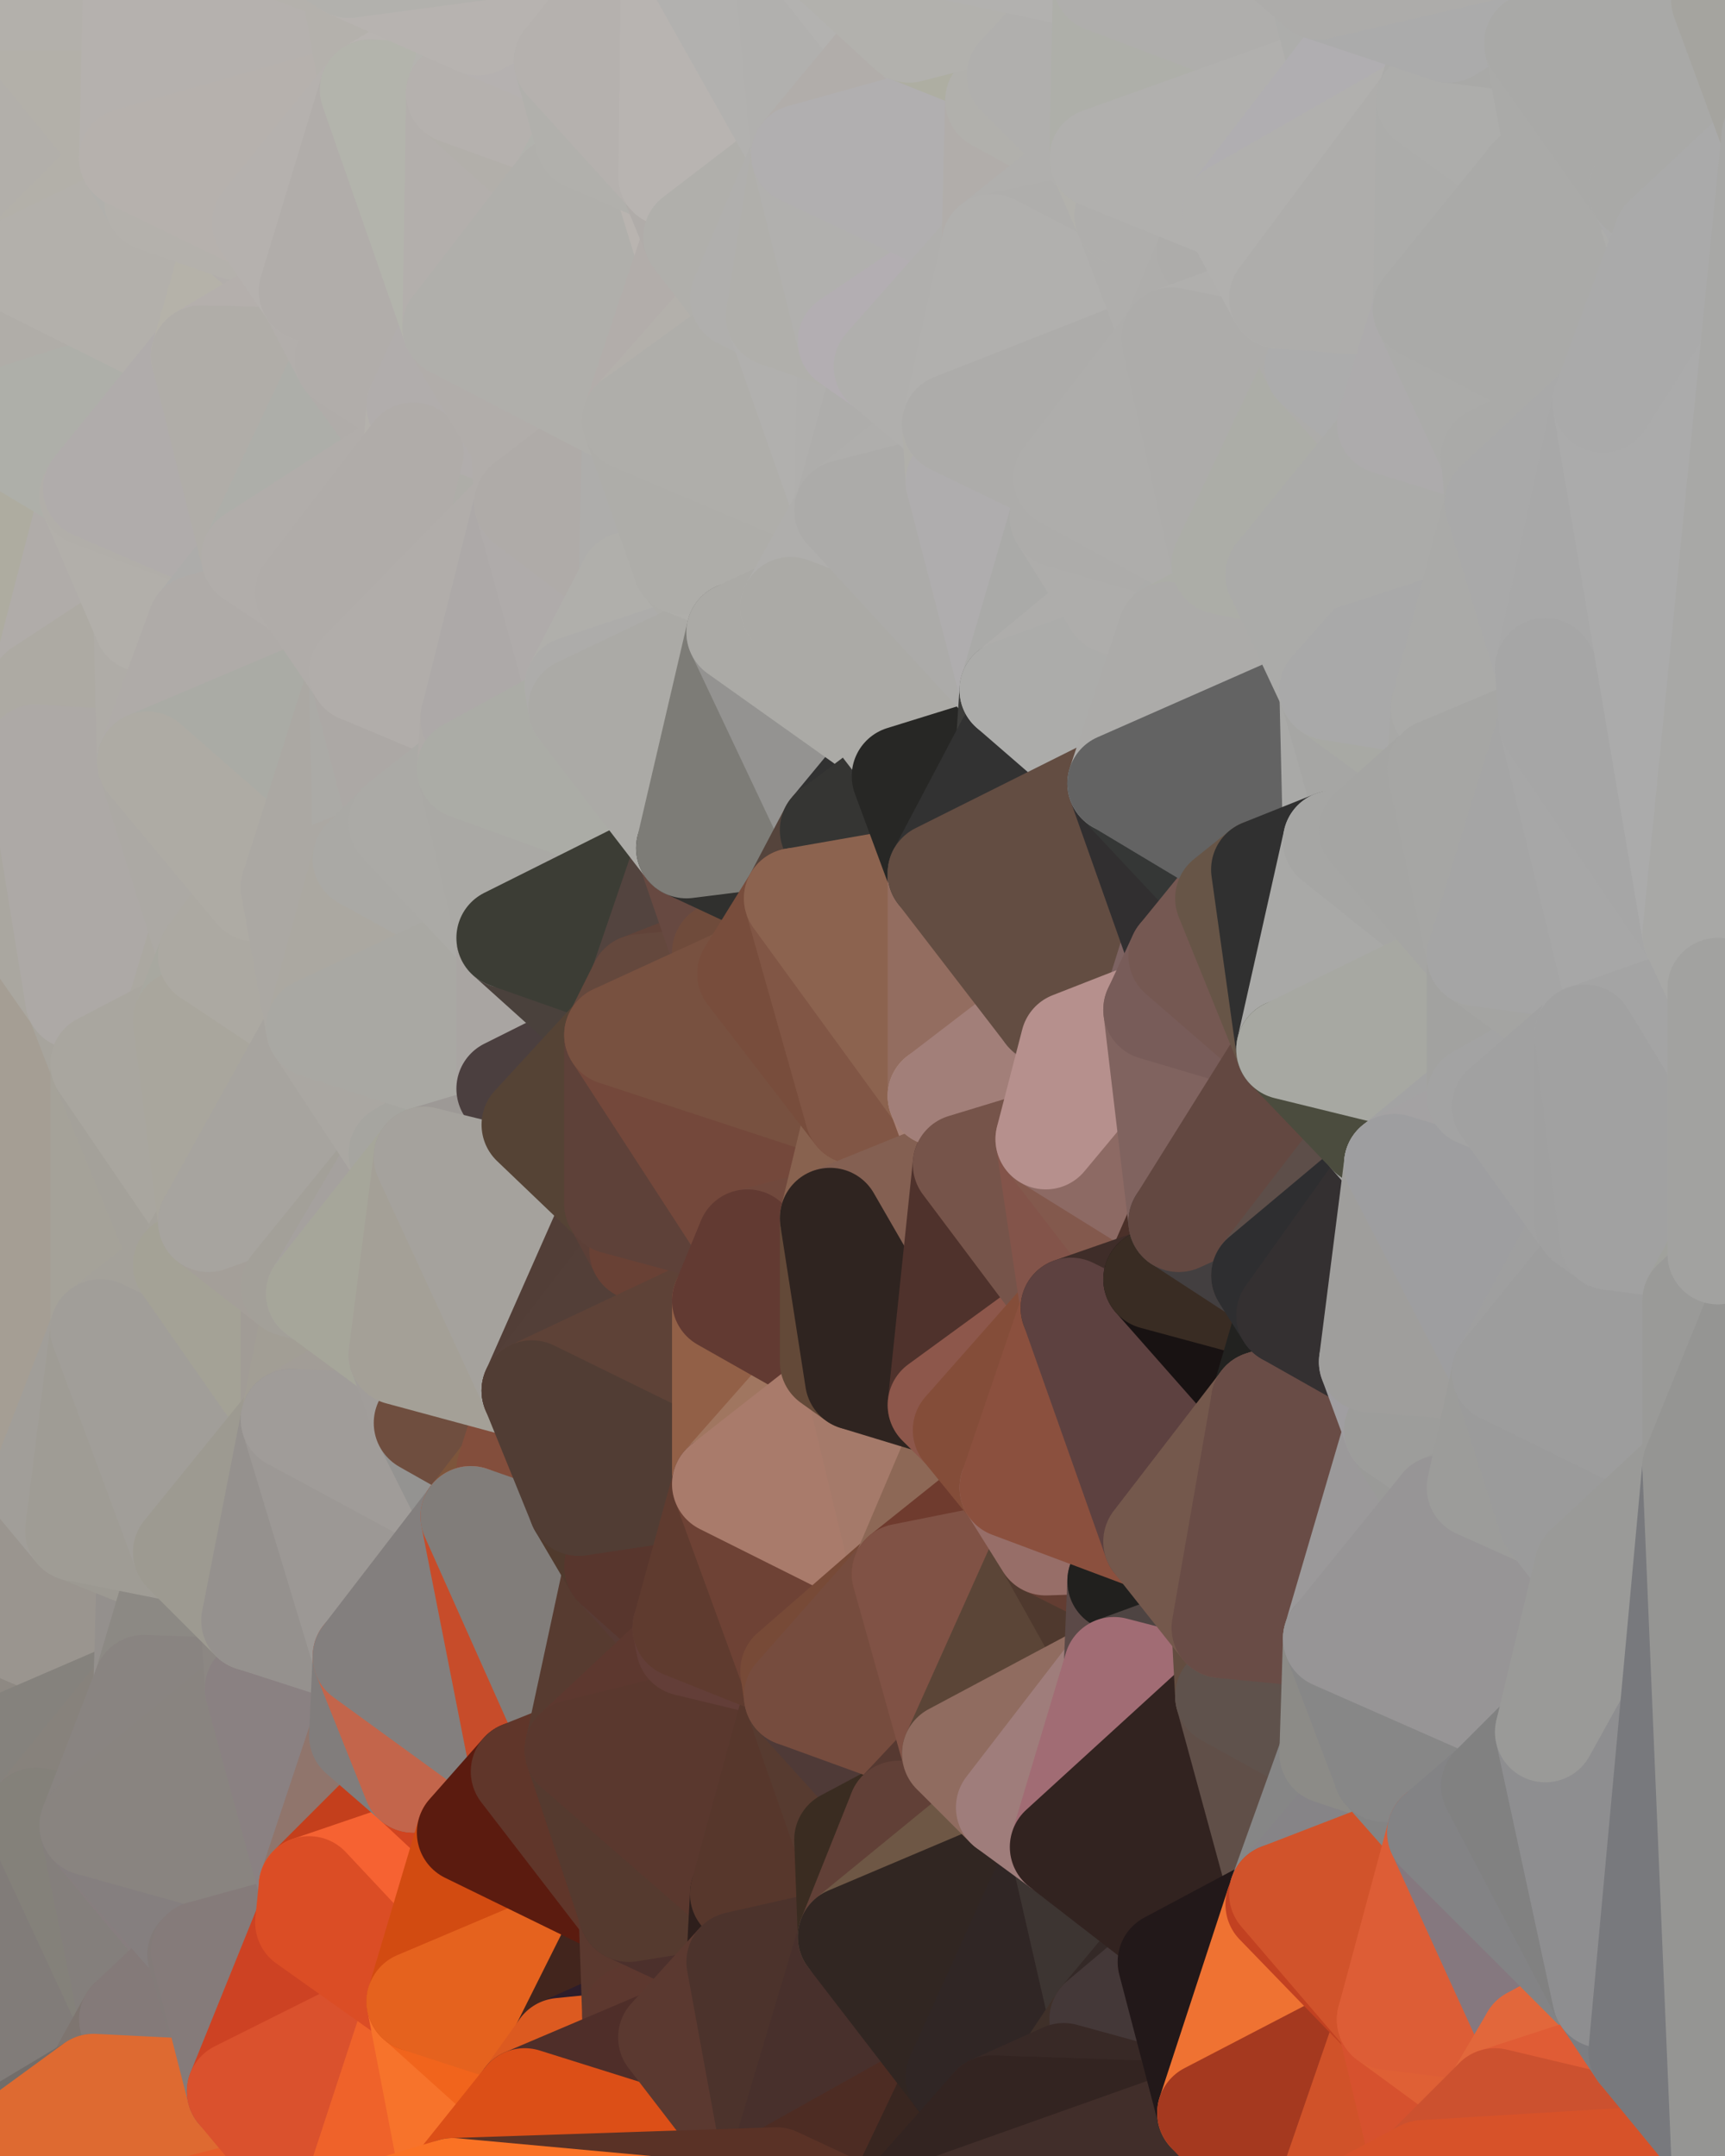 <?xml version="1.0" standalone="yes"?>
<svg width="480" height="600" xmlns="http://www.w3.org/2000/svg" version="1.1" ><polygon points="-34,148 -34,518 -18,222" fill="rgba(164, 161, 152, 1)" stroke="rgba(164, 161, 152, 1)" stroke-width="28" stroke-linejoin="round"/>
		<polygon points="-34,518 -18,444 -18,222" fill="rgba(156, 154, 142, 1)" stroke="rgba(156, 154, 142, 1)" stroke-width="28" stroke-linejoin="round"/>
		<polygon points="-19,204 -34,148 -18,222" fill="rgba(172, 170, 158, 1)" stroke="rgba(172, 170, 158, 1)" stroke-width="28" stroke-linejoin="round"/>
		<polygon points="-34,518 -19,500 -18,444" fill="rgba(135, 130, 124, 1)" stroke="rgba(135, 130, 124, 1)" stroke-width="28" stroke-linejoin="round"/>
		<polygon points="-4,118 -34,148 -3,130" fill="rgba(173, 170, 163, 1)" stroke="rgba(173, 170, 163, 1)" stroke-width="28" stroke-linejoin="round"/>
		<polygon points="-3,574 -34,518 0,599" fill="rgba(121, 113, 110, 1)" stroke="rgba(121, 113, 110, 1)" stroke-width="28" stroke-linejoin="round"/>
		<polygon points="-18,444 -19,500 -4,488" fill="rgba(136, 129, 121, 1)" stroke="rgba(136, 129, 121, 1)" stroke-width="28" stroke-linejoin="round"/>
		<polygon points="-34,148 -4,118 6,74" fill="rgba(176, 173, 166, 1)" stroke="rgba(176, 173, 166, 1)" stroke-width="28" stroke-linejoin="round"/>
		<polygon points="0,0 -34,148 6,74" fill="rgba(173, 170, 163, 1)" stroke="rgba(173, 170, 163, 1)" stroke-width="28" stroke-linejoin="round"/>
		<polygon points="-3,574 0,599 6,592" fill="rgba(109, 104, 100, 1)" stroke="rgba(109, 104, 100, 1)" stroke-width="28" stroke-linejoin="round"/>
		<polygon points="-4,488 -19,500 10,506" fill="rgba(129, 126, 117, 1)" stroke="rgba(129, 126, 117, 1)" stroke-width="28" stroke-linejoin="round"/>
		<polygon points="-19,204 -18,222 10,210" fill="rgba(171, 167, 156, 1)" stroke="rgba(171, 167, 156, 1)" stroke-width="28" stroke-linejoin="round"/>
		<polygon points="-19,204 10,210 11,192" fill="rgba(172, 169, 160, 1)" stroke="rgba(172, 169, 160, 1)" stroke-width="28" stroke-linejoin="round"/>
		<polygon points="-34,148 -19,204 11,192" fill="rgba(172, 170, 158, 1)" stroke="rgba(172, 170, 158, 1)" stroke-width="28" stroke-linejoin="round"/>
		<polygon points="-19,500 -34,518 10,506" fill="rgba(130, 125, 119, 1)" stroke="rgba(130, 125, 119, 1)" stroke-width="28" stroke-linejoin="round"/>
		<polygon points="11,414 -18,444 21,426" fill="rgba(156, 151, 145, 1)" stroke="rgba(156, 151, 145, 1)" stroke-width="28" stroke-linejoin="round"/>
		<polygon points="-3,574 6,592 26,580" fill="rgba(117, 112, 108, 1)" stroke="rgba(117, 112, 108, 1)" stroke-width="28" stroke-linejoin="round"/>
		<polygon points="-3,130 25,138 26,136" fill="rgba(176, 172, 169, 1)" stroke="rgba(176, 172, 169, 1)" stroke-width="28" stroke-linejoin="round"/>
		<polygon points="21,278 28,370 28,296" fill="rgba(164, 164, 152, 1)" stroke="rgba(164, 164, 152, 1)" stroke-width="28" stroke-linejoin="round"/>
		<polygon points="-18,444 11,414 28,370" fill="rgba(160, 155, 149, 1)" stroke="rgba(160, 155, 149, 1)" stroke-width="28" stroke-linejoin="round"/>
		<polygon points="21,278 -18,444 28,370" fill="rgba(162, 158, 149, 1)" stroke="rgba(162, 158, 149, 1)" stroke-width="28" stroke-linejoin="round"/>
		<polygon points="-4,118 -3,130 26,136" fill="rgba(173, 173, 165, 1)" stroke="rgba(173, 173, 165, 1)" stroke-width="28" stroke-linejoin="round"/>
		<polygon points="-3,130 11,192 25,138" fill="rgba(172, 171, 166, 1)" stroke="rgba(172, 171, 166, 1)" stroke-width="28" stroke-linejoin="round"/>
		<polygon points="-18,222 -18,444 21,278" fill="rgba(165, 158, 148, 1)" stroke="rgba(165, 158, 148, 1)" stroke-width="28" stroke-linejoin="round"/>
		<polygon points="-3,130 -34,148 11,192" fill="rgba(174, 172, 160, 1)" stroke="rgba(174, 172, 160, 1)" stroke-width="28" stroke-linejoin="round"/>
		<polygon points="-34,518 -3,574 10,506" fill="rgba(129, 122, 116, 1)" stroke="rgba(129, 122, 116, 1)" stroke-width="28" stroke-linejoin="round"/>
		<polygon points="0,0 6,74 36,44" fill="rgba(178, 175, 170, 1)" stroke="rgba(178, 175, 170, 1)" stroke-width="28" stroke-linejoin="round"/>
		<polygon points="-3,574 26,580 36,562" fill="rgba(123, 118, 115, 1)" stroke="rgba(123, 118, 115, 1)" stroke-width="28" stroke-linejoin="round"/>
		<polygon points="-18,444 -4,488 40,469" fill="rgba(142, 137, 131, 1)" stroke="rgba(142, 137, 131, 1)" stroke-width="28" stroke-linejoin="round"/>
		<polygon points="21,426 -18,444 40,469" fill="rgba(154, 149, 143, 1)" stroke="rgba(154, 149, 143, 1)" stroke-width="28" stroke-linejoin="round"/>
		<polygon points="25,138 11,192 40,173" fill="rgba(176, 172, 169, 1)" stroke="rgba(176, 172, 169, 1)" stroke-width="28" stroke-linejoin="round"/>
		<polygon points="36,44 6,74 43,56" fill="rgba(179, 176, 169, 1)" stroke="rgba(179, 176, 169, 1)" stroke-width="28" stroke-linejoin="round"/>
		<polygon points="11,192 10,210 41,212" fill="rgba(176, 173, 168, 1)" stroke="rgba(176, 173, 168, 1)" stroke-width="28" stroke-linejoin="round"/>
		<polygon points="21,426 40,469 41,434" fill="rgba(154, 149, 143, 1)" stroke="rgba(154, 149, 143, 1)" stroke-width="28" stroke-linejoin="round"/>
		<polygon points="-4,488 10,506 40,469" fill="rgba(133, 130, 125, 1)" stroke="rgba(133, 130, 125, 1)" stroke-width="28" stroke-linejoin="round"/>
		<polygon points="10,506 25,508 40,469" fill="rgba(135, 130, 124, 1)" stroke="rgba(135, 130, 124, 1)" stroke-width="28" stroke-linejoin="round"/>
		<polygon points="0,0 36,44 37,0" fill="rgba(179, 176, 169, 1)" stroke="rgba(179, 176, 169, 1)" stroke-width="28" stroke-linejoin="round"/>
		<polygon points="10,506 -3,574 36,562" fill="rgba(129, 124, 121, 1)" stroke="rgba(129, 124, 121, 1)" stroke-width="28" stroke-linejoin="round"/>
		<polygon points="25,508 10,506 36,562" fill="rgba(132, 129, 122, 1)" stroke="rgba(132, 129, 122, 1)" stroke-width="28" stroke-linejoin="round"/>
		<polygon points="10,210 -18,222 21,278" fill="rgba(170, 167, 160, 1)" stroke="rgba(170, 167, 160, 1)" stroke-width="28" stroke-linejoin="round"/>
		<polygon points="21,278 28,296 51,284" fill="rgba(167, 164, 157, 1)" stroke="rgba(167, 164, 157, 1)" stroke-width="28" stroke-linejoin="round"/>
		<polygon points="40,173 11,192 41,212" fill="rgba(173, 170, 163, 1)" stroke="rgba(173, 170, 163, 1)" stroke-width="28" stroke-linejoin="round"/>
		<polygon points="6,74 -4,118 56,99" fill="rgba(176, 173, 168, 1)" stroke="rgba(176, 173, 168, 1)" stroke-width="28" stroke-linejoin="round"/>
		<polygon points="-4,118 26,136 56,99" fill="rgba(174, 175, 169, 1)" stroke="rgba(174, 175, 169, 1)" stroke-width="28" stroke-linejoin="round"/>
		<polygon points="25,508 36,562 55,544" fill="rgba(132, 127, 124, 1)" stroke="rgba(132, 127, 124, 1)" stroke-width="28" stroke-linejoin="round"/>
		<polygon points="28,296 28,370 51,352" fill="rgba(165, 162, 153, 1)" stroke="rgba(165, 162, 153, 1)" stroke-width="28" stroke-linejoin="round"/>
		<polygon points="41,212 21,278 58,266" fill="rgba(172, 169, 162, 1)" stroke="rgba(172, 169, 162, 1)" stroke-width="28" stroke-linejoin="round"/>
		<polygon points="21,278 51,284 58,266" fill="rgba(171, 168, 161, 1)" stroke="rgba(171, 168, 161, 1)" stroke-width="28" stroke-linejoin="round"/>
		<polygon points="28,296 51,352 58,340" fill="rgba(164, 161, 154, 1)" stroke="rgba(164, 161, 154, 1)" stroke-width="28" stroke-linejoin="round"/>
		<polygon points="43,56 6,74 56,99" fill="rgba(179, 176, 171, 1)" stroke="rgba(179, 176, 171, 1)" stroke-width="28" stroke-linejoin="round"/>
		<polygon points="25,508 55,544 56,543" fill="rgba(135, 126, 127, 1)" stroke="rgba(135, 126, 127, 1)" stroke-width="28" stroke-linejoin="round"/>
		<polygon points="10,210 21,278 41,212" fill="rgba(173, 169, 166, 1)" stroke="rgba(173, 169, 166, 1)" stroke-width="28" stroke-linejoin="round"/>
		<polygon points="36,562 26,580 66,582" fill="rgba(126, 117, 112, 1)" stroke="rgba(126, 117, 112, 1)" stroke-width="28" stroke-linejoin="round"/>
		<polygon points="40,173 41,212 55,174" fill="rgba(175, 172, 167, 1)" stroke="rgba(175, 172, 167, 1)" stroke-width="28" stroke-linejoin="round"/>
		<polygon points="41,434 40,469 51,432" fill="rgba(148, 144, 141, 1)" stroke="rgba(148, 144, 141, 1)" stroke-width="28" stroke-linejoin="round"/>
		<polygon points="21,426 41,434 51,432" fill="rgba(156, 153, 146, 1)" stroke="rgba(156, 153, 146, 1)" stroke-width="28" stroke-linejoin="round"/>
		<polygon points="51,432 40,469 70,451" fill="rgba(140, 137, 132, 1)" stroke="rgba(140, 137, 132, 1)" stroke-width="28" stroke-linejoin="round"/>
		<polygon points="40,173 55,174 70,155" fill="rgba(177, 174, 169, 1)" stroke="rgba(177, 174, 169, 1)" stroke-width="28" stroke-linejoin="round"/>
		<polygon points="25,138 40,173 70,155" fill="rgba(178, 175, 170, 1)" stroke="rgba(178, 175, 170, 1)" stroke-width="28" stroke-linejoin="round"/>
		<polygon points="43,56 56,99 66,64" fill="rgba(179, 176, 171, 1)" stroke="rgba(179, 176, 171, 1)" stroke-width="28" stroke-linejoin="round"/>
		<polygon points="41,212 58,266 71,248" fill="rgba(172, 169, 164, 1)" stroke="rgba(172, 169, 164, 1)" stroke-width="28" stroke-linejoin="round"/>
		<polygon points="26,136 25,138 70,155" fill="rgba(177, 174, 169, 1)" stroke="rgba(177, 174, 169, 1)" stroke-width="28" stroke-linejoin="round"/>
		<polygon points="0,0 37,0 67,-29" fill="rgba(179, 176, 171, 1)" stroke="rgba(179, 176, 171, 1)" stroke-width="28" stroke-linejoin="round"/>
		<polygon points="11,414 21,426 28,370" fill="rgba(161, 158, 153, 1)" stroke="rgba(161, 158, 153, 1)" stroke-width="28" stroke-linejoin="round"/>
		<polygon points="70,451 40,469 71,470" fill="rgba(140, 137, 132, 1)" stroke="rgba(140, 137, 132, 1)" stroke-width="28" stroke-linejoin="round"/>
		<polygon points="55,544 36,562 66,582" fill="rgba(132, 122, 121, 1)" stroke="rgba(132, 122, 121, 1)" stroke-width="28" stroke-linejoin="round"/>
		<polygon points="51,284 28,296 58,340" fill="rgba(169, 166, 159, 1)" stroke="rgba(169, 166, 159, 1)" stroke-width="28" stroke-linejoin="round"/>
		<polygon points="28,370 21,426 51,432" fill="rgba(159, 156, 149, 1)" stroke="rgba(159, 156, 149, 1)" stroke-width="28" stroke-linejoin="round"/>
		<polygon points="58,340 51,352 81,358" fill="rgba(165, 162, 155, 1)" stroke="rgba(165, 162, 155, 1)" stroke-width="28" stroke-linejoin="round"/>
		<polygon points="51,352 28,370 81,395" fill="rgba(164, 161, 154, 1)" stroke="rgba(164, 161, 154, 1)" stroke-width="28" stroke-linejoin="round"/>
		<polygon points="28,370 51,432 81,395" fill="rgba(161, 158, 153, 1)" stroke="rgba(161, 158, 153, 1)" stroke-width="28" stroke-linejoin="round"/>
		<polygon points="56,99 26,136 70,155" fill="rgba(176, 172, 171, 1)" stroke="rgba(176, 172, 171, 1)" stroke-width="28" stroke-linejoin="round"/>
		<polygon points="56,543 85,535 86,525" fill="rgba(135, 127, 125, 1)" stroke="rgba(135, 127, 125, 1)" stroke-width="28" stroke-linejoin="round"/>
		<polygon points="66,64 56,99 86,81" fill="rgba(181, 178, 169, 1)" stroke="rgba(181, 178, 169, 1)" stroke-width="28" stroke-linejoin="round"/>
		<polygon points="73,62 66,64 86,81" fill="rgba(178, 174, 171, 1)" stroke="rgba(178, 174, 171, 1)" stroke-width="28" stroke-linejoin="round"/>
		<polygon points="70,155 55,174 85,165" fill="rgba(173, 172, 170, 1)" stroke="rgba(173, 172, 170, 1)" stroke-width="28" stroke-linejoin="round"/>
		<polygon points="40,469 25,508 71,470" fill="rgba(137, 132, 129, 1)" stroke="rgba(137, 132, 129, 1)" stroke-width="28" stroke-linejoin="round"/>
		<polygon points="58,266 51,284 88,286" fill="rgba(168, 168, 160, 1)" stroke="rgba(168, 168, 160, 1)" stroke-width="28" stroke-linejoin="round"/>
		<polygon points="25,508 56,543 86,525" fill="rgba(133, 127, 127, 1)" stroke="rgba(133, 127, 127, 1)" stroke-width="28" stroke-linejoin="round"/>
		<polygon points="71,470 25,508 86,525" fill="rgba(137, 132, 128, 1)" stroke="rgba(137, 132, 128, 1)" stroke-width="28" stroke-linejoin="round"/>
		<polygon points="51,352 81,395 81,358" fill="rgba(164, 162, 150, 1)" stroke="rgba(164, 162, 150, 1)" stroke-width="28" stroke-linejoin="round"/>
		<polygon points="36,44 43,56 73,62" fill="rgba(177, 176, 172, 1)" stroke="rgba(177, 176, 172, 1)" stroke-width="28" stroke-linejoin="round"/>
		<polygon points="43,56 66,64 73,62" fill="rgba(180, 177, 172, 1)" stroke="rgba(180, 177, 172, 1)" stroke-width="28" stroke-linejoin="round"/>
		<polygon points="56,543 55,544 66,582" fill="rgba(131, 123, 121, 1)" stroke="rgba(131, 123, 121, 1)" stroke-width="28" stroke-linejoin="round"/>
		<polygon points="6,592 0,599 26,580" fill="rgba(114, 109, 106, 1)" stroke="rgba(114, 109, 106, 1)" stroke-width="28" stroke-linejoin="round"/>
		<polygon points="86,81 56,99 96,100" fill="rgba(180, 175, 172, 1)" stroke="rgba(180, 175, 172, 1)" stroke-width="28" stroke-linejoin="round"/>
		<polygon points="67,-29 37,0 97,-9" fill="rgba(178, 175, 170, 1)" stroke="rgba(178, 175, 170, 1)" stroke-width="28" stroke-linejoin="round"/>
		<polygon points="66,582 0,599 96,618" fill="rgba(230, 93, 41, 1)" stroke="rgba(230, 93, 41, 1)" stroke-width="28" stroke-linejoin="round"/>
		<polygon points="81,358 81,395 88,360" fill="rgba(161, 156, 150, 1)" stroke="rgba(161, 156, 150, 1)" stroke-width="28" stroke-linejoin="round"/>
		<polygon points="51,284 58,340 88,286" fill="rgba(169, 166, 157, 1)" stroke="rgba(169, 166, 157, 1)" stroke-width="28" stroke-linejoin="round"/>
		<polygon points="81,247 58,266 88,286" fill="rgba(172, 169, 162, 1)" stroke="rgba(172, 169, 162, 1)" stroke-width="28" stroke-linejoin="round"/>
		<polygon points="71,248 58,266 81,247" fill="rgba(172, 169, 162, 1)" stroke="rgba(172, 169, 162, 1)" stroke-width="28" stroke-linejoin="round"/>
		<polygon points="26,580 0,599 66,582" fill="rgba(222, 106, 49, 1)" stroke="rgba(222, 106, 49, 1)" stroke-width="28" stroke-linejoin="round"/>
		<polygon points="85,165 55,174 100,187" fill="rgba(175, 171, 168, 1)" stroke="rgba(175, 171, 168, 1)" stroke-width="28" stroke-linejoin="round"/>
		<polygon points="70,451 71,470 101,461" fill="rgba(140, 135, 131, 1)" stroke="rgba(140, 135, 131, 1)" stroke-width="28" stroke-linejoin="round"/>
		<polygon points="56,543 66,582 85,535" fill="rgba(133, 123, 122, 1)" stroke="rgba(133, 123, 122, 1)" stroke-width="28" stroke-linejoin="round"/>
		<polygon points="97,-9 37,0 103,25" fill="rgba(180, 177, 172, 1)" stroke="rgba(180, 177, 172, 1)" stroke-width="28" stroke-linejoin="round"/>
		<polygon points="37,0 36,44 103,25" fill="rgba(181, 177, 174, 1)" stroke="rgba(181, 177, 174, 1)" stroke-width="28" stroke-linejoin="round"/>
		<polygon points="36,44 73,62 103,25" fill="rgba(182, 177, 173, 1)" stroke="rgba(182, 177, 173, 1)" stroke-width="28" stroke-linejoin="round"/>
		<polygon points="71,470 100,483 101,461" fill="rgba(137, 133, 132, 1)" stroke="rgba(137, 133, 132, 1)" stroke-width="28" stroke-linejoin="round"/>
		<polygon points="71,470 86,525 100,483" fill="rgba(138, 129, 130, 1)" stroke="rgba(138, 129, 130, 1)" stroke-width="28" stroke-linejoin="round"/>
		<polygon points="55,174 41,212 100,187" fill="rgba(175, 171, 168, 1)" stroke="rgba(175, 171, 168, 1)" stroke-width="28" stroke-linejoin="round"/>
		<polygon points="41,212 81,247 100,187" fill="rgba(170, 171, 165, 1)" stroke="rgba(170, 171, 165, 1)" stroke-width="28" stroke-linejoin="round"/>
		<polygon points="56,99 70,155 96,100" fill="rgba(176, 173, 168, 1)" stroke="rgba(176, 173, 168, 1)" stroke-width="28" stroke-linejoin="round"/>
		<polygon points="41,212 71,248 81,247" fill="rgba(174, 171, 164, 1)" stroke="rgba(174, 171, 164, 1)" stroke-width="28" stroke-linejoin="round"/>
		<polygon points="51,432 70,451 81,395" fill="rgba(157, 154, 145, 1)" stroke="rgba(157, 154, 145, 1)" stroke-width="28" stroke-linejoin="round"/>
		<polygon points="58,340 81,358 111,321" fill="rgba(164, 159, 153, 1)" stroke="rgba(164, 159, 153, 1)" stroke-width="28" stroke-linejoin="round"/>
		<polygon points="88,286 58,340 111,321" fill="rgba(167, 164, 159, 1)" stroke="rgba(167, 164, 159, 1)" stroke-width="28" stroke-linejoin="round"/>
		<polygon points="88,360 81,395 111,377" fill="rgba(162, 158, 149, 1)" stroke="rgba(162, 158, 149, 1)" stroke-width="28" stroke-linejoin="round"/>
		<polygon points="100,187 81,247 101,239" fill="rgba(171, 168, 163, 1)" stroke="rgba(171, 168, 163, 1)" stroke-width="28" stroke-linejoin="round"/>
		<polygon points="96,100 70,155 115,126" fill="rgba(173, 174, 169, 1)" stroke="rgba(173, 174, 169, 1)" stroke-width="28" stroke-linejoin="round"/>
		<polygon points="81,358 88,360 111,321" fill="rgba(163, 160, 153, 1)" stroke="rgba(163, 160, 153, 1)" stroke-width="28" stroke-linejoin="round"/>
		<polygon points="100,187 101,239 111,229" fill="rgba(171, 170, 166, 1)" stroke="rgba(171, 170, 166, 1)" stroke-width="28" stroke-linejoin="round"/>
		<polygon points="96,100 115,126 116,113" fill="rgba(176, 172, 169, 1)" stroke="rgba(176, 172, 169, 1)" stroke-width="28" stroke-linejoin="round"/>
		<polygon points="85,535 66,582 116,557" fill="rgba(205, 66, 35, 1)" stroke="rgba(205, 66, 35, 1)" stroke-width="28" stroke-linejoin="round"/>
		<polygon points="100,483 86,525 115,496" fill="rgba(144, 117, 108, 1)" stroke="rgba(144, 117, 108, 1)" stroke-width="28" stroke-linejoin="round"/>
		<polygon points="111,377 81,395 118,396" fill="rgba(162, 157, 151, 1)" stroke="rgba(162, 157, 151, 1)" stroke-width="28" stroke-linejoin="round"/>
		<polygon points="70,155 85,165 115,126" fill="rgba(177, 173, 170, 1)" stroke="rgba(177, 173, 170, 1)" stroke-width="28" stroke-linejoin="round"/>
		<polygon points="81,247 88,286 101,239" fill="rgba(171, 168, 163, 1)" stroke="rgba(171, 168, 163, 1)" stroke-width="28" stroke-linejoin="round"/>
		<polygon points="86,81 96,100 126,91" fill="rgba(178, 174, 171, 1)" stroke="rgba(178, 174, 171, 1)" stroke-width="28" stroke-linejoin="round"/>
		<polygon points="96,100 116,113 126,91" fill="rgba(177, 173, 170, 1)" stroke="rgba(177, 173, 170, 1)" stroke-width="28" stroke-linejoin="round"/>
		<polygon points="81,395 70,451 101,461" fill="rgba(149, 145, 142, 1)" stroke="rgba(149, 145, 142, 1)" stroke-width="28" stroke-linejoin="round"/>
		<polygon points="100,187 130,214 131,200" fill="rgba(174, 170, 167, 1)" stroke="rgba(174, 170, 167, 1)" stroke-width="28" stroke-linejoin="round"/>
		<polygon points="81,395 101,461 131,422" fill="rgba(156, 152, 149, 1)" stroke="rgba(156, 152, 149, 1)" stroke-width="28" stroke-linejoin="round"/>
		<polygon points="118,396 81,395 131,422" fill="rgba(160, 156, 153, 1)" stroke="rgba(160, 156, 153, 1)" stroke-width="28" stroke-linejoin="round"/>
		<polygon points="115,496 86,525 130,510" fill="rgba(196, 63, 28, 1)" stroke="rgba(196, 63, 28, 1)" stroke-width="28" stroke-linejoin="round"/>
		<polygon points="100,187 111,229 130,214" fill="rgba(172, 168, 165, 1)" stroke="rgba(172, 168, 165, 1)" stroke-width="28" stroke-linejoin="round"/>
		<polygon points="66,582 96,618 116,557" fill="rgba(218, 81, 45, 1)" stroke="rgba(218, 81, 45, 1)" stroke-width="28" stroke-linejoin="round"/>
		<polygon points="97,-9 103,25 133,7" fill="rgba(180, 177, 172, 1)" stroke="rgba(180, 177, 172, 1)" stroke-width="28" stroke-linejoin="round"/>
		<polygon points="103,25 127,26 133,7" fill="rgba(184, 180, 177, 1)" stroke="rgba(184, 180, 177, 1)" stroke-width="28" stroke-linejoin="round"/>
		<polygon points="86,525 116,557 130,510" fill="rgba(246, 98, 50, 1)" stroke="rgba(246, 98, 50, 1)" stroke-width="28" stroke-linejoin="round"/>
		<polygon points="116,557 96,618 126,609" fill="rgba(239, 98, 42, 1)" stroke="rgba(239, 98, 42, 1)" stroke-width="28" stroke-linejoin="round"/>
		<polygon points="111,321 88,360 118,322" fill="rgba(165, 161, 158, 1)" stroke="rgba(165, 161, 158, 1)" stroke-width="28" stroke-linejoin="round"/>
		<polygon points="86,525 85,535 116,557" fill="rgba(219, 77, 37, 1)" stroke="rgba(219, 77, 37, 1)" stroke-width="28" stroke-linejoin="round"/>
		<polygon points="73,62 86,81 103,25" fill="rgba(181, 177, 174, 1)" stroke="rgba(181, 177, 174, 1)" stroke-width="28" stroke-linejoin="round"/>
		<polygon points="118,396 131,422 141,409" fill="rgba(148, 147, 145, 1)" stroke="rgba(148, 147, 145, 1)" stroke-width="28" stroke-linejoin="round"/>
		<polygon points="88,286 111,321 141,303" fill="rgba(170, 167, 162, 1)" stroke="rgba(170, 167, 162, 1)" stroke-width="28" stroke-linejoin="round"/>
		<polygon points="111,321 118,322 141,303" fill="rgba(166, 165, 160, 1)" stroke="rgba(166, 165, 160, 1)" stroke-width="28" stroke-linejoin="round"/>
		<polygon points="101,239 88,286 141,261" fill="rgba(171, 168, 161, 1)" stroke="rgba(171, 168, 161, 1)" stroke-width="28" stroke-linejoin="round"/>
		<polygon points="111,229 101,239 141,261" fill="rgba(170, 169, 165, 1)" stroke="rgba(170, 169, 165, 1)" stroke-width="28" stroke-linejoin="round"/>
		<polygon points="88,360 111,377 118,322" fill="rgba(166, 166, 154, 1)" stroke="rgba(166, 166, 154, 1)" stroke-width="28" stroke-linejoin="round"/>
		<polygon points="115,496 130,510 145,493" fill="rgba(208, 68, 32, 1)" stroke="rgba(208, 68, 32, 1)" stroke-width="28" stroke-linejoin="round"/>
		<polygon points="116,113 115,126 145,123" fill="rgba(180, 177, 172, 1)" stroke="rgba(180, 177, 172, 1)" stroke-width="28" stroke-linejoin="round"/>
		<polygon points="101,461 100,483 115,496" fill="rgba(129, 125, 124, 1)" stroke="rgba(129, 125, 124, 1)" stroke-width="28" stroke-linejoin="round"/>
		<polygon points="145,123 115,126 146,140" fill="rgba(172, 173, 175, 1)" stroke="rgba(172, 173, 175, 1)" stroke-width="28" stroke-linejoin="round"/>
		<polygon points="116,557 126,609 146,584" fill="rgba(247, 115, 43, 1)" stroke="rgba(247, 115, 43, 1)" stroke-width="28" stroke-linejoin="round"/>
		<polygon points="103,25 86,81 126,91" fill="rgba(177, 173, 170, 1)" stroke="rgba(177, 173, 170, 1)" stroke-width="28" stroke-linejoin="round"/>
		<polygon points="141,303 118,322 148,313" fill="rgba(165, 166, 160, 1)" stroke="rgba(165, 166, 160, 1)" stroke-width="28" stroke-linejoin="round"/>
		<polygon points="111,377 118,396 148,387" fill="rgba(161, 157, 154, 1)" stroke="rgba(161, 157, 154, 1)" stroke-width="28" stroke-linejoin="round"/>
		<polygon points="118,396 141,409 148,387" fill="rgba(111, 78, 63, 1)" stroke="rgba(111, 78, 63, 1)" stroke-width="28" stroke-linejoin="round"/>
		<polygon points="115,126 100,187 146,140" fill="rgba(174, 173, 168, 1)" stroke="rgba(174, 173, 168, 1)" stroke-width="28" stroke-linejoin="round"/>
		<polygon points="101,461 115,496 145,493" fill="rgba(195, 101, 75, 1)" stroke="rgba(195, 101, 75, 1)" stroke-width="28" stroke-linejoin="round"/>
		<polygon points="126,91 116,113 145,123" fill="rgba(177, 173, 172, 1)" stroke="rgba(177, 173, 172, 1)" stroke-width="28" stroke-linejoin="round"/>
		<polygon points="141,261 88,286 141,303" fill="rgba(169, 168, 163, 1)" stroke="rgba(169, 168, 163, 1)" stroke-width="28" stroke-linejoin="round"/>
		<polygon points="103,25 126,91 127,26" fill="rgba(179, 180, 172, 1)" stroke="rgba(179, 180, 172, 1)" stroke-width="28" stroke-linejoin="round"/>
		<polygon points="85,165 100,187 115,126" fill="rgba(176, 172, 169, 1)" stroke="rgba(176, 172, 169, 1)" stroke-width="28" stroke-linejoin="round"/>
		<polygon points="116,557 146,584 156,570" fill="rgba(241, 100, 28, 1)" stroke="rgba(241, 100, 28, 1)" stroke-width="28" stroke-linejoin="round"/>
		<polygon points="127,26 126,91 156,52" fill="rgba(179, 175, 172, 1)" stroke="rgba(179, 175, 172, 1)" stroke-width="28" stroke-linejoin="round"/>
		<polygon points="133,7 127,26 157,17" fill="rgba(180, 179, 175, 1)" stroke="rgba(180, 179, 175, 1)" stroke-width="28" stroke-linejoin="round"/>
		<polygon points="100,187 131,200 146,140" fill="rgba(177, 173, 170, 1)" stroke="rgba(177, 173, 170, 1)" stroke-width="28" stroke-linejoin="round"/>
		<polygon points="130,214 111,229 141,261" fill="rgba(171, 170, 166, 1)" stroke="rgba(171, 170, 166, 1)" stroke-width="28" stroke-linejoin="round"/>
		<polygon points="141,409 131,422 161,419" fill="rgba(125, 85, 59, 1)" stroke="rgba(125, 85, 59, 1)" stroke-width="28" stroke-linejoin="round"/>
		<polygon points="160,191 131,200 161,197" fill="rgba(170, 169, 164, 1)" stroke="rgba(170, 169, 164, 1)" stroke-width="28" stroke-linejoin="round"/>
		<polygon points="127,26 156,52 163,39" fill="rgba(178, 175, 170, 1)" stroke="rgba(178, 175, 170, 1)" stroke-width="28" stroke-linejoin="round"/>
		<polygon points="157,17 127,26 163,39" fill="rgba(181, 177, 174, 1)" stroke="rgba(181, 177, 174, 1)" stroke-width="28" stroke-linejoin="round"/>
		<polygon points="131,200 130,214 161,197" fill="rgba(175, 171, 168, 1)" stroke="rgba(175, 171, 168, 1)" stroke-width="28" stroke-linejoin="round"/>
		<polygon points="146,140 131,200 160,191" fill="rgba(173, 169, 168, 1)" stroke="rgba(173, 169, 168, 1)" stroke-width="28" stroke-linejoin="round"/>
		<polygon points="148,313 118,322 171,335" fill="rgba(157, 153, 150, 1)" stroke="rgba(157, 153, 150, 1)" stroke-width="28" stroke-linejoin="round"/>
		<polygon points="161,419 131,422 171,436" fill="rgba(106, 68, 55, 1)" stroke="rgba(106, 68, 55, 1)" stroke-width="28" stroke-linejoin="round"/>
		<polygon points="141,261 141,303 171,288" fill="rgba(169, 165, 162, 1)" stroke="rgba(169, 165, 162, 1)" stroke-width="28" stroke-linejoin="round"/>
		<polygon points="141,303 148,313 171,288" fill="rgba(75, 63, 63, 1)" stroke="rgba(75, 63, 63, 1)" stroke-width="28" stroke-linejoin="round"/>
		<polygon points="148,387 141,409 161,419" fill="rgba(131, 78, 60, 1)" stroke="rgba(131, 78, 60, 1)" stroke-width="28" stroke-linejoin="round"/>
		<polygon points="118,322 111,377 148,387" fill="rgba(164, 160, 151, 1)" stroke="rgba(164, 160, 151, 1)" stroke-width="28" stroke-linejoin="round"/>
		<polygon points="131,422 101,461 145,493" fill="rgba(131, 127, 126, 1)" stroke="rgba(131, 127, 126, 1)" stroke-width="28" stroke-linejoin="round"/>
		<polygon points="130,510 116,557 175,532" fill="rgba(210, 75, 17, 1)" stroke="rgba(210, 75, 17, 1)" stroke-width="28" stroke-linejoin="round"/>
		<polygon points="146,140 160,191 175,162" fill="rgba(175, 171, 170, 1)" stroke="rgba(175, 171, 170, 1)" stroke-width="28" stroke-linejoin="round"/>
		<polygon points="118,322 148,387 171,335" fill="rgba(165, 162, 157, 1)" stroke="rgba(165, 162, 157, 1)" stroke-width="28" stroke-linejoin="round"/>
		<polygon points="131,422 145,493 160,487" fill="rgba(199, 76, 42, 1)" stroke="rgba(199, 76, 42, 1)" stroke-width="28" stroke-linejoin="round"/>
		<polygon points="116,557 156,570 175,532" fill="rgba(229, 98, 30, 1)" stroke="rgba(229, 98, 30, 1)" stroke-width="28" stroke-linejoin="round"/>
		<polygon points="131,422 160,487 171,436" fill="rgba(129, 125, 122, 1)" stroke="rgba(129, 125, 122, 1)" stroke-width="28" stroke-linejoin="round"/>
		<polygon points="171,335 148,387 178,348" fill="rgba(82, 62, 55, 1)" stroke="rgba(82, 62, 55, 1)" stroke-width="28" stroke-linejoin="round"/>
		<polygon points="141,261 171,288 178,274" fill="rgba(74, 65, 60, 1)" stroke="rgba(74, 65, 60, 1)" stroke-width="28" stroke-linejoin="round"/>
		<polygon points="145,123 146,140 176,117" fill="rgba(177, 173, 170, 1)" stroke="rgba(177, 173, 170, 1)" stroke-width="28" stroke-linejoin="round"/>
		<polygon points="126,91 145,123 176,117" fill="rgba(177, 173, 170, 1)" stroke="rgba(177, 173, 170, 1)" stroke-width="28" stroke-linejoin="round"/>
		<polygon points="175,532 156,570 176,561" fill="rgba(66, 37, 29, 1)" stroke="rgba(66, 37, 29, 1)" stroke-width="28" stroke-linejoin="round"/>
		<polygon points="145,493 130,510 175,532" fill="rgba(91, 27, 15, 1)" stroke="rgba(91, 27, 15, 1)" stroke-width="28" stroke-linejoin="round"/>
		<polygon points="160,487 145,493 175,532" fill="rgba(96, 54, 42, 1)" stroke="rgba(96, 54, 42, 1)" stroke-width="28" stroke-linejoin="round"/>
		<polygon points="163,39 156,52 186,49" fill="rgba(177, 178, 173, 1)" stroke="rgba(177, 178, 173, 1)" stroke-width="28" stroke-linejoin="round"/>
		<polygon points="133,7 157,17 187,-21" fill="rgba(181, 177, 176, 1)" stroke="rgba(181, 177, 176, 1)" stroke-width="28" stroke-linejoin="round"/>
		<polygon points="176,561 156,570 186,567" fill="rgba(45, 29, 42, 1)" stroke="rgba(45, 29, 42, 1)" stroke-width="28" stroke-linejoin="round"/>
		<polygon points="171,436 160,487 191,458" fill="rgba(87, 59, 48, 1)" stroke="rgba(87, 59, 48, 1)" stroke-width="28" stroke-linejoin="round"/>
		<polygon points="190,453 171,436 191,458" fill="rgba(88, 59, 53, 1)" stroke="rgba(88, 59, 53, 1)" stroke-width="28" stroke-linejoin="round"/>
		<polygon points="130,214 141,261 191,236" fill="rgba(170, 169, 165, 1)" stroke="rgba(170, 169, 165, 1)" stroke-width="28" stroke-linejoin="round"/>
		<polygon points="161,197 130,214 191,236" fill="rgba(171, 172, 166, 1)" stroke="rgba(171, 172, 166, 1)" stroke-width="28" stroke-linejoin="round"/>
		<polygon points="146,140 175,162 176,117" fill="rgba(175, 171, 168, 1)" stroke="rgba(175, 171, 168, 1)" stroke-width="28" stroke-linejoin="round"/>
		<polygon points="156,52 176,117 193,66" fill="rgba(179, 175, 172, 1)" stroke="rgba(179, 175, 172, 1)" stroke-width="28" stroke-linejoin="round"/>
		<polygon points="186,49 156,52 193,66" fill="rgba(185, 180, 176, 1)" stroke="rgba(185, 180, 176, 1)" stroke-width="28" stroke-linejoin="round"/>
		<polygon points="141,261 178,274 191,236" fill="rgba(60, 61, 53, 1)" stroke="rgba(60, 61, 53, 1)" stroke-width="28" stroke-linejoin="round"/>
		<polygon points="176,117 175,162 190,157" fill="rgba(174, 173, 171, 1)" stroke="rgba(174, 173, 171, 1)" stroke-width="28" stroke-linejoin="round"/>
		<polygon points="97,-9 133,7 187,-21" fill="rgba(183, 179, 176, 1)" stroke="rgba(183, 179, 176, 1)" stroke-width="28" stroke-linejoin="round"/>
		<polygon points="156,52 126,91 176,117" fill="rgba(176, 175, 171, 1)" stroke="rgba(176, 175, 171, 1)" stroke-width="28" stroke-linejoin="round"/>
		<polygon points="171,288 148,313 171,335" fill="rgba(85, 67, 53, 1)" stroke="rgba(85, 67, 53, 1)" stroke-width="28" stroke-linejoin="round"/>
		<polygon points="191,236 178,274 201,265" fill="rgba(83, 68, 63, 1)" stroke="rgba(83, 68, 63, 1)" stroke-width="28" stroke-linejoin="round"/>
		<polygon points="161,419 171,436 201,413" fill="rgba(80, 58, 45, 1)" stroke="rgba(80, 58, 45, 1)" stroke-width="28" stroke-linejoin="round"/>
		<polygon points="156,570 146,584 186,567" fill="rgba(220, 90, 32, 1)" stroke="rgba(220, 90, 32, 1)" stroke-width="28" stroke-linejoin="round"/>
		<polygon points="190,157 175,162 205,176" fill="rgba(174, 173, 169, 1)" stroke="rgba(174, 173, 169, 1)" stroke-width="28" stroke-linejoin="round"/>
		<polygon points="175,532 176,561 205,546" fill="rgba(91, 57, 47, 1)" stroke="rgba(91, 57, 47, 1)" stroke-width="28" stroke-linejoin="round"/>
		<polygon points="176,561 186,567 205,546" fill="rgba(93, 56, 47, 1)" stroke="rgba(93, 56, 47, 1)" stroke-width="28" stroke-linejoin="round"/>
		<polygon points="178,348 148,387 201,362" fill="rgba(83, 63, 56, 1)" stroke="rgba(83, 63, 56, 1)" stroke-width="28" stroke-linejoin="round"/>
		<polygon points="193,66 176,117 206,83" fill="rgba(178, 173, 170, 1)" stroke="rgba(178, 173, 170, 1)" stroke-width="28" stroke-linejoin="round"/>
		<polygon points="175,162 160,191 205,176" fill="rgba(176, 175, 171, 1)" stroke="rgba(176, 175, 171, 1)" stroke-width="28" stroke-linejoin="round"/>
		<polygon points="201,265 178,274 208,271" fill="rgba(97, 67, 57, 1)" stroke="rgba(97, 67, 57, 1)" stroke-width="28" stroke-linejoin="round"/>
		<polygon points="171,335 178,348 208,345" fill="rgba(92, 63, 55, 1)" stroke="rgba(92, 63, 55, 1)" stroke-width="28" stroke-linejoin="round"/>
		<polygon points="178,348 201,362 208,345" fill="rgba(105, 65, 53, 1)" stroke="rgba(105, 65, 53, 1)" stroke-width="28" stroke-linejoin="round"/>
		<polygon points="175,532 205,546 206,527" fill="rgba(76, 48, 44, 1)" stroke="rgba(76, 48, 44, 1)" stroke-width="28" stroke-linejoin="round"/>
		<polygon points="160,191 161,197 205,176" fill="rgba(173, 172, 170, 1)" stroke="rgba(173, 172, 170, 1)" stroke-width="28" stroke-linejoin="round"/>
		<polygon points="148,387 201,413 201,362" fill="rgba(94, 66, 55, 1)" stroke="rgba(94, 66, 55, 1)" stroke-width="28" stroke-linejoin="round"/>
		<polygon points="171,436 190,453 201,413" fill="rgba(88, 54, 45, 1)" stroke="rgba(88, 54, 45, 1)" stroke-width="28" stroke-linejoin="round"/>
		<polygon points="148,387 161,419 201,413" fill="rgba(81, 61, 52, 1)" stroke="rgba(81, 61, 52, 1)" stroke-width="28" stroke-linejoin="round"/>
		<polygon points="157,17 163,39 186,49" fill="rgba(177, 176, 172, 1)" stroke="rgba(177, 176, 172, 1)" stroke-width="28" stroke-linejoin="round"/>
		<polygon points="186,567 146,584 216,606" fill="rgba(79, 46, 41, 1)" stroke="rgba(79, 46, 41, 1)" stroke-width="28" stroke-linejoin="round"/>
		<polygon points="146,584 126,609 216,606" fill="rgba(220, 79, 23, 1)" stroke="rgba(220, 79, 23, 1)" stroke-width="28" stroke-linejoin="round"/>
		<polygon points="178,274 171,288 208,271" fill="rgba(100, 72, 61, 1)" stroke="rgba(100, 72, 61, 1)" stroke-width="28" stroke-linejoin="round"/>
		<polygon points="160,487 175,532 206,527" fill="rgba(85, 58, 47, 1)" stroke="rgba(85, 58, 47, 1)" stroke-width="28" stroke-linejoin="round"/>
		<polygon points="220,465 191,458 221,472" fill="rgba(99, 61, 50, 1)" stroke="rgba(99, 61, 50, 1)" stroke-width="28" stroke-linejoin="round"/>
		<polygon points="191,236 201,265 221,250" fill="rgba(103, 73, 65, 1)" stroke="rgba(103, 73, 65, 1)" stroke-width="28" stroke-linejoin="round"/>
		<polygon points="67,-29 97,-9 187,-21" fill="rgba(178, 177, 173, 1)" stroke="rgba(178, 177, 173, 1)" stroke-width="28" stroke-linejoin="round"/>
		<polygon points="186,49 193,66 223,43" fill="rgba(176, 172, 169, 1)" stroke="rgba(176, 172, 169, 1)" stroke-width="28" stroke-linejoin="round"/>
		<polygon points="191,458 160,487 221,472" fill="rgba(93, 56, 47, 1)" stroke="rgba(93, 56, 47, 1)" stroke-width="28" stroke-linejoin="round"/>
		<polygon points="160,487 206,527 221,472" fill="rgba(90, 56, 46, 1)" stroke="rgba(90, 56, 46, 1)" stroke-width="28" stroke-linejoin="round"/>
		<polygon points="201,265 208,271 221,250" fill="rgba(111, 75, 59, 1)" stroke="rgba(111, 75, 59, 1)" stroke-width="28" stroke-linejoin="round"/>
		<polygon points="190,453 191,458 220,465" fill="rgba(99, 62, 56, 1)" stroke="rgba(99, 62, 56, 1)" stroke-width="28" stroke-linejoin="round"/>
		<polygon points="190,157 205,176 220,169" fill="rgba(173, 172, 168, 1)" stroke="rgba(173, 172, 168, 1)" stroke-width="28" stroke-linejoin="round"/>
		<polygon points="206,83 176,117 216,88" fill="rgba(179, 176, 171, 1)" stroke="rgba(179, 176, 171, 1)" stroke-width="28" stroke-linejoin="round"/>
		<polygon points="161,197 191,236 205,176" fill="rgba(171, 170, 166, 1)" stroke="rgba(171, 170, 166, 1)" stroke-width="28" stroke-linejoin="round"/>
		<polygon points="157,17 186,49 187,-21" fill="rgba(181, 177, 174, 1)" stroke="rgba(181, 177, 174, 1)" stroke-width="28" stroke-linejoin="round"/>
		<polygon points="191,236 221,250 231,231" fill="rgba(48, 48, 46, 1)" stroke="rgba(48, 48, 46, 1)" stroke-width="28" stroke-linejoin="round"/>
		<polygon points="201,362 201,413 231,379" fill="rgba(146, 96, 71, 1)" stroke="rgba(146, 96, 71, 1)" stroke-width="28" stroke-linejoin="round"/>
		<polygon points="171,288 171,335 208,345" fill="rgba(94, 65, 57, 1)" stroke="rgba(94, 65, 57, 1)" stroke-width="28" stroke-linejoin="round"/>
		<polygon points="190,157 220,169 235,142" fill="rgba(175, 174, 170, 1)" stroke="rgba(175, 174, 170, 1)" stroke-width="28" stroke-linejoin="round"/>
		<polygon points="206,527 205,546 236,539" fill="rgba(46, 31, 28, 1)" stroke="rgba(46, 31, 28, 1)" stroke-width="28" stroke-linejoin="round"/>
		<polygon points="176,117 190,157 235,142" fill="rgba(174, 173, 169, 1)" stroke="rgba(174, 173, 169, 1)" stroke-width="28" stroke-linejoin="round"/>
		<polygon points="187,-21 186,49 223,43" fill="rgba(184, 180, 177, 1)" stroke="rgba(184, 180, 177, 1)" stroke-width="28" stroke-linejoin="round"/>
		<polygon points="193,66 206,83 223,43" fill="rgba(176, 175, 171, 1)" stroke="rgba(176, 175, 171, 1)" stroke-width="28" stroke-linejoin="round"/>
		<polygon points="231,379 201,413 238,384" fill="rgba(160, 118, 96, 1)" stroke="rgba(160, 118, 96, 1)" stroke-width="28" stroke-linejoin="round"/>
		<polygon points="208,345 231,339 238,310" fill="rgba(91, 71, 60, 1)" stroke="rgba(91, 71, 60, 1)" stroke-width="28" stroke-linejoin="round"/>
		<polygon points="171,288 208,345 238,310" fill="rgba(116, 72, 59, 1)" stroke="rgba(116, 72, 59, 1)" stroke-width="28" stroke-linejoin="round"/>
		<polygon points="208,271 171,288 238,310" fill="rgba(120, 81, 64, 1)" stroke="rgba(120, 81, 64, 1)" stroke-width="28" stroke-linejoin="round"/>
		<polygon points="235,512 206,527 236,539" fill="rgba(65, 45, 38, 1)" stroke="rgba(65, 45, 38, 1)" stroke-width="28" stroke-linejoin="round"/>
		<polygon points="216,88 176,117 235,142" fill="rgba(175, 174, 170, 1)" stroke="rgba(175, 174, 170, 1)" stroke-width="28" stroke-linejoin="round"/>
		<polygon points="221,472 206,527 235,512" fill="rgba(87, 55, 44, 1)" stroke="rgba(87, 55, 44, 1)" stroke-width="28" stroke-linejoin="round"/>
		<polygon points="205,176 191,236 231,231" fill="rgba(125, 124, 119, 1)" stroke="rgba(125, 124, 119, 1)" stroke-width="28" stroke-linejoin="round"/>
		<polygon points="208,345 231,379 231,339" fill="rgba(113, 73, 61, 1)" stroke="rgba(113, 73, 61, 1)" stroke-width="28" stroke-linejoin="round"/>
		<polygon points="208,345 201,362 231,379" fill="rgba(98, 58, 50, 1)" stroke="rgba(98, 58, 50, 1)" stroke-width="28" stroke-linejoin="round"/>
		<polygon points="217,-24 187,-21 223,43" fill="rgba(178, 177, 175, 1)" stroke="rgba(178, 177, 175, 1)" stroke-width="28" stroke-linejoin="round"/>
		<polygon points="206,83 216,88 223,43" fill="rgba(176, 175, 173, 1)" stroke="rgba(176, 175, 173, 1)" stroke-width="28" stroke-linejoin="round"/>
		<polygon points="201,413 190,453 220,465" fill="rgba(95, 59, 47, 1)" stroke="rgba(95, 59, 47, 1)" stroke-width="28" stroke-linejoin="round"/>
		<polygon points="216,88 235,142 236,95" fill="rgba(177, 176, 174, 1)" stroke="rgba(177, 176, 174, 1)" stroke-width="28" stroke-linejoin="round"/>
		<polygon points="205,546 186,567 216,606" fill="rgba(91, 57, 48, 1)" stroke="rgba(91, 57, 48, 1)" stroke-width="28" stroke-linejoin="round"/>
		<polygon points="217,-24 223,43 247,14" fill="rgba(177, 176, 174, 1)" stroke="rgba(177, 176, 174, 1)" stroke-width="28" stroke-linejoin="round"/>
		<polygon points="205,176 231,231 250,208" fill="rgba(148, 147, 145, 1)" stroke="rgba(148, 147, 145, 1)" stroke-width="28" stroke-linejoin="round"/>
		<polygon points="250,208 231,231 251,216" fill="rgba(49, 49, 49, 1)" stroke="rgba(49, 49, 49, 1)" stroke-width="28" stroke-linejoin="round"/>
		<polygon points="201,413 220,465 251,438" fill="rgba(110, 66, 53, 1)" stroke="rgba(110, 66, 53, 1)" stroke-width="28" stroke-linejoin="round"/>
		<polygon points="220,169 205,176 250,208" fill="rgba(171, 170, 166, 1)" stroke="rgba(171, 170, 166, 1)" stroke-width="28" stroke-linejoin="round"/>
		<polygon points="236,95 235,142 246,102" fill="rgba(176, 175, 173, 1)" stroke="rgba(176, 175, 173, 1)" stroke-width="28" stroke-linejoin="round"/>
		<polygon points="217,-24 247,14 253,9" fill="rgba(179, 178, 176, 1)" stroke="rgba(179, 178, 176, 1)" stroke-width="28" stroke-linejoin="round"/>
		<polygon points="221,472 235,512 250,504" fill="rgba(87, 59, 48, 1)" stroke="rgba(87, 59, 48, 1)" stroke-width="28" stroke-linejoin="round"/>
		<polygon points="231,231 221,250 261,243" fill="rgba(85, 68, 60, 1)" stroke="rgba(85, 68, 60, 1)" stroke-width="28" stroke-linejoin="round"/>
		<polygon points="251,216 231,231 261,243" fill="rgba(53, 53, 51, 1)" stroke="rgba(53, 53, 51, 1)" stroke-width="28" stroke-linejoin="round"/>
		<polygon points="238,384 201,413 251,438" fill="rgba(169, 123, 107, 1)" stroke="rgba(169, 123, 107, 1)" stroke-width="28" stroke-linejoin="round"/>
		<polygon points="205,546 216,606 236,539" fill="rgba(76, 51, 44, 1)" stroke="rgba(76, 51, 44, 1)" stroke-width="28" stroke-linejoin="round"/>
		<polygon points="223,43 216,88 236,95" fill="rgba(176, 175, 171, 1)" stroke="rgba(176, 175, 171, 1)" stroke-width="28" stroke-linejoin="round"/>
		<polygon points="246,102 235,142 265,118" fill="rgba(174, 173, 171, 1)" stroke="rgba(174, 173, 171, 1)" stroke-width="28" stroke-linejoin="round"/>
		<polygon points="221,472 250,504 265,488" fill="rgba(79, 58, 55, 1)" stroke="rgba(79, 58, 55, 1)" stroke-width="28" stroke-linejoin="round"/>
		<polygon points="236,539 216,606 266,578" fill="rgba(72, 48, 44, 1)" stroke="rgba(72, 48, 44, 1)" stroke-width="28" stroke-linejoin="round"/>
		<polygon points="265,118 235,142 266,134" fill="rgba(175, 174, 172, 1)" stroke="rgba(175, 174, 172, 1)" stroke-width="28" stroke-linejoin="round"/>
		<polygon points="261,391 251,438 268,398" fill="rgba(167, 124, 107, 1)" stroke="rgba(167, 124, 107, 1)" stroke-width="28" stroke-linejoin="round"/>
		<polygon points="238,310 231,339 268,324" fill="rgba(136, 98, 79, 1)" stroke="rgba(136, 98, 79, 1)" stroke-width="28" stroke-linejoin="round"/>
		<polygon points="261,305 238,310 268,324" fill="rgba(147, 102, 83, 1)" stroke="rgba(147, 102, 83, 1)" stroke-width="28" stroke-linejoin="round"/>
		<polygon points="216,606 246,620 266,578" fill="rgba(77, 44, 35, 1)" stroke="rgba(77, 44, 35, 1)" stroke-width="28" stroke-linejoin="round"/>
		<polygon points="238,384 251,438 261,391" fill="rgba(165, 122, 106, 1)" stroke="rgba(165, 122, 106, 1)" stroke-width="28" stroke-linejoin="round"/>
		<polygon points="220,465 221,472 251,438" fill="rgba(119, 74, 55, 1)" stroke="rgba(119, 74, 55, 1)" stroke-width="28" stroke-linejoin="round"/>
		<polygon points="235,512 236,539 250,504" fill="rgba(58, 44, 33, 1)" stroke="rgba(58, 44, 33, 1)" stroke-width="28" stroke-linejoin="round"/>
		<polygon points="221,250 208,271 238,310" fill="rgba(120, 77, 60, 1)" stroke="rgba(120, 77, 60, 1)" stroke-width="28" stroke-linejoin="round"/>
		<polygon points="223,43 236,95 276,68" fill="rgba(177, 176, 174, 1)" stroke="rgba(177, 176, 174, 1)" stroke-width="28" stroke-linejoin="round"/>
		<polygon points="251,438 221,472 265,488" fill="rgba(118, 76, 62, 1)" stroke="rgba(118, 76, 62, 1)" stroke-width="28" stroke-linejoin="round"/>
		<polygon points="221,250 238,310 261,305" fill="rgba(129, 86, 69, 1)" stroke="rgba(129, 86, 69, 1)" stroke-width="28" stroke-linejoin="round"/>
		<polygon points="253,9 247,14 277,28" fill="rgba(178, 177, 173, 1)" stroke="rgba(178, 177, 173, 1)" stroke-width="28" stroke-linejoin="round"/>
		<polygon points="236,95 246,102 276,68" fill="rgba(179, 174, 178, 1)" stroke="rgba(179, 174, 178, 1)" stroke-width="28" stroke-linejoin="round"/>
		<polygon points="231,339 231,379 238,384" fill="rgba(99, 73, 56, 1)" stroke="rgba(99, 73, 56, 1)" stroke-width="28" stroke-linejoin="round"/>
		<polygon points="250,208 251,216 280,207" fill="rgba(56, 56, 56, 1)" stroke="rgba(56, 56, 56, 1)" stroke-width="28" stroke-linejoin="round"/>
		<polygon points="265,488 250,504 280,503" fill="rgba(86, 57, 49, 1)" stroke="rgba(86, 57, 49, 1)" stroke-width="28" stroke-linejoin="round"/>
		<polygon points="247,14 223,43 277,28" fill="rgba(177, 173, 170, 1)" stroke="rgba(177, 173, 170, 1)" stroke-width="28" stroke-linejoin="round"/>
		<polygon points="266,578 246,620 276,586" fill="rgba(57, 38, 32, 1)" stroke="rgba(57, 38, 32, 1)" stroke-width="28" stroke-linejoin="round"/>
		<polygon points="261,243 221,250 261,305" fill="rgba(140, 99, 79, 1)" stroke="rgba(140, 99, 79, 1)" stroke-width="28" stroke-linejoin="round"/>
		<polygon points="250,208 280,207 281,192" fill="rgba(61, 61, 61, 1)" stroke="rgba(61, 61, 61, 1)" stroke-width="28" stroke-linejoin="round"/>
		<polygon points="268,398 251,438 281,414" fill="rgba(141, 104, 86, 1)" stroke="rgba(141, 104, 86, 1)" stroke-width="28" stroke-linejoin="round"/>
		<polygon points="253,9 277,28 283,21" fill="rgba(179, 178, 176, 1)" stroke="rgba(179, 178, 176, 1)" stroke-width="28" stroke-linejoin="round"/>
		<polygon points="235,142 220,169 281,192" fill="rgba(175, 174, 172, 1)" stroke="rgba(175, 174, 172, 1)" stroke-width="28" stroke-linejoin="round"/>
		<polygon points="220,169 250,208 281,192" fill="rgba(171, 170, 166, 1)" stroke="rgba(171, 170, 166, 1)" stroke-width="28" stroke-linejoin="round"/>
		<polygon points="251,216 261,243 280,207" fill="rgba(39, 39, 37, 1)" stroke="rgba(39, 39, 37, 1)" stroke-width="28" stroke-linejoin="round"/>
		<polygon points="223,43 276,68 277,28" fill="rgba(177, 175, 176, 1)" stroke="rgba(177, 175, 176, 1)" stroke-width="28" stroke-linejoin="round"/>
		<polygon points="261,243 261,305 291,282" fill="rgba(147, 109, 96, 1)" stroke="rgba(147, 109, 96, 1)" stroke-width="28" stroke-linejoin="round"/>
		<polygon points="261,305 268,324 291,317" fill="rgba(167, 129, 118, 1)" stroke="rgba(167, 129, 118, 1)" stroke-width="28" stroke-linejoin="round"/>
		<polygon points="281,414 251,438 291,430" fill="rgba(111, 59, 46, 1)" stroke="rgba(111, 59, 46, 1)" stroke-width="28" stroke-linejoin="round"/>
		<polygon points="266,134 235,142 281,192" fill="rgba(172, 171, 169, 1)" stroke="rgba(172, 171, 169, 1)" stroke-width="28" stroke-linejoin="round"/>
		<polygon points="231,339 261,391 268,324" fill="rgba(132, 96, 82, 1)" stroke="rgba(132, 96, 82, 1)" stroke-width="28" stroke-linejoin="round"/>
		<polygon points="231,339 238,384 261,391" fill="rgba(47, 36, 32, 1)" stroke="rgba(47, 36, 32, 1)" stroke-width="28" stroke-linejoin="round"/>
		<polygon points="246,102 265,118 276,68" fill="rgba(176, 175, 173, 1)" stroke="rgba(176, 175, 173, 1)" stroke-width="28" stroke-linejoin="round"/>
		<polygon points="265,118 266,134 296,133" fill="rgba(176, 175, 170, 1)" stroke="rgba(176, 175, 170, 1)" stroke-width="28" stroke-linejoin="round"/>
		<polygon points="266,134 295,144 296,133" fill="rgba(174, 173, 171, 1)" stroke="rgba(174, 173, 171, 1)" stroke-width="28" stroke-linejoin="round"/>
		<polygon points="266,578 276,586 296,577" fill="rgba(46, 32, 31, 1)" stroke="rgba(46, 32, 31, 1)" stroke-width="28" stroke-linejoin="round"/>
		<polygon points="250,504 236,539 280,503" fill="rgba(97, 64, 55, 1)" stroke="rgba(97, 64, 55, 1)" stroke-width="28" stroke-linejoin="round"/>
		<polygon points="268,324 261,391 298,364" fill="rgba(79, 50, 44, 1)" stroke="rgba(79, 50, 44, 1)" stroke-width="28" stroke-linejoin="round"/>
		<polygon points="261,391 268,398 298,364" fill="rgba(141, 87, 75, 1)" stroke="rgba(141, 87, 75, 1)" stroke-width="28" stroke-linejoin="round"/>
		<polygon points="261,305 291,317 298,290" fill="rgba(173, 137, 121, 1)" stroke="rgba(173, 137, 121, 1)" stroke-width="28" stroke-linejoin="round"/>
		<polygon points="291,282 261,305 298,290" fill="rgba(162, 127, 121, 1)" stroke="rgba(162, 127, 121, 1)" stroke-width="28" stroke-linejoin="round"/>
		<polygon points="280,503 236,539 295,514" fill="rgba(110, 87, 69, 1)" stroke="rgba(110, 87, 69, 1)" stroke-width="28" stroke-linejoin="round"/>
		<polygon points="266,134 281,192 295,144" fill="rgba(175, 173, 174, 1)" stroke="rgba(175, 173, 174, 1)" stroke-width="28" stroke-linejoin="round"/>
		<polygon points="266,578 296,577 306,562" fill="rgba(39, 27, 27, 1)" stroke="rgba(39, 27, 27, 1)" stroke-width="28" stroke-linejoin="round"/>
		<polygon points="277,28 276,68 306,44" fill="rgba(177, 173, 170, 1)" stroke="rgba(177, 173, 170, 1)" stroke-width="28" stroke-linejoin="round"/>
		<polygon points="253,9 283,21 307,-5" fill="rgba(174, 174, 162, 1)" stroke="rgba(174, 174, 162, 1)" stroke-width="28" stroke-linejoin="round"/>
		<polygon points="283,21 277,28 306,44" fill="rgba(177, 176, 172, 1)" stroke="rgba(177, 176, 172, 1)" stroke-width="28" stroke-linejoin="round"/>
		<polygon points="236,539 266,578 295,514" fill="rgba(49, 38, 34, 1)" stroke="rgba(49, 38, 34, 1)" stroke-width="28" stroke-linejoin="round"/>
		<polygon points="251,438 265,488 291,430" fill="rgba(128, 82, 69, 1)" stroke="rgba(128, 82, 69, 1)" stroke-width="28" stroke-linejoin="round"/>
		<polygon points="216,606 126,609 246,620" fill="rgba(90, 50, 38, 1)" stroke="rgba(90, 50, 38, 1)" stroke-width="28" stroke-linejoin="round"/>
		<polygon points="295,144 281,192 310,168" fill="rgba(170, 170, 168, 1)" stroke="rgba(170, 170, 168, 1)" stroke-width="28" stroke-linejoin="round"/>
		<polygon points="291,430 265,488 310,464" fill="rgba(91, 69, 55, 1)" stroke="rgba(91, 69, 55, 1)" stroke-width="28" stroke-linejoin="round"/>
		<polygon points="295,514 266,578 306,562" fill="rgba(48, 38, 37, 1)" stroke="rgba(48, 38, 37, 1)" stroke-width="28" stroke-linejoin="round"/>
		<polygon points="291,317 268,324 298,364" fill="rgba(118, 84, 74, 1)" stroke="rgba(118, 84, 74, 1)" stroke-width="28" stroke-linejoin="round"/>
		<polygon points="306,44 276,68 313,60" fill="rgba(176, 175, 173, 1)" stroke="rgba(176, 175, 173, 1)" stroke-width="28" stroke-linejoin="round"/>
		<polygon points="281,192 280,207 311,218" fill="rgba(61, 61, 59, 1)" stroke="rgba(61, 61, 59, 1)" stroke-width="28" stroke-linejoin="round"/>
		<polygon points="280,207 261,243 311,218" fill="rgba(50, 50, 50, 1)" stroke="rgba(50, 50, 50, 1)" stroke-width="28" stroke-linejoin="round"/>
		<polygon points="291,430 310,464 311,440" fill="rgba(79, 57, 46, 1)" stroke="rgba(79, 57, 46, 1)" stroke-width="28" stroke-linejoin="round"/>
		<polygon points="265,488 280,503 310,464" fill="rgba(144, 108, 96, 1)" stroke="rgba(144, 108, 96, 1)" stroke-width="28" stroke-linejoin="round"/>
		<polygon points="268,398 281,414 298,364" fill="rgba(132, 77, 57, 1)" stroke="rgba(132, 77, 57, 1)" stroke-width="28" stroke-linejoin="round"/>
		<polygon points="291,282 298,290 321,281" fill="rgba(155, 120, 116, 1)" stroke="rgba(155, 120, 116, 1)" stroke-width="28" stroke-linejoin="round"/>
		<polygon points="291,430 311,440 321,429" fill="rgba(99, 61, 50, 1)" stroke="rgba(99, 61, 50, 1)" stroke-width="28" stroke-linejoin="round"/>
		<polygon points="217,-24 253,9 307,-5" fill="rgba(178, 177, 173, 1)" stroke="rgba(178, 177, 173, 1)" stroke-width="28" stroke-linejoin="round"/>
		<polygon points="313,60 276,68 326,94" fill="rgba(175, 174, 172, 1)" stroke="rgba(175, 174, 172, 1)" stroke-width="28" stroke-linejoin="round"/>
		<polygon points="276,68 265,118 326,94" fill="rgba(177, 176, 174, 1)" stroke="rgba(177, 176, 174, 1)" stroke-width="28" stroke-linejoin="round"/>
		<polygon points="265,118 296,133 326,94" fill="rgba(173, 172, 170, 1)" stroke="rgba(173, 172, 170, 1)" stroke-width="28" stroke-linejoin="round"/>
		<polygon points="295,514 306,562 326,538" fill="rgba(61, 53, 50, 1)" stroke="rgba(61, 53, 50, 1)" stroke-width="28" stroke-linejoin="round"/>
		<polygon points="306,562 325,546 326,538" fill="rgba(52, 41, 39, 1)" stroke="rgba(52, 41, 39, 1)" stroke-width="28" stroke-linejoin="round"/>
		<polygon points="291,317 298,364 321,356" fill="rgba(131, 84, 74, 1)" stroke="rgba(131, 84, 74, 1)" stroke-width="28" stroke-linejoin="round"/>
		<polygon points="311,218 291,282 328,266" fill="rgba(111, 93, 91, 1)" stroke="rgba(111, 93, 91, 1)" stroke-width="28" stroke-linejoin="round"/>
		<polygon points="291,282 321,281 328,266" fill="rgba(125, 99, 98, 1)" stroke="rgba(125, 99, 98, 1)" stroke-width="28" stroke-linejoin="round"/>
		<polygon points="291,317 321,356 328,340" fill="rgba(131, 89, 77, 1)" stroke="rgba(131, 89, 77, 1)" stroke-width="28" stroke-linejoin="round"/>
		<polygon points="310,168 281,192 325,176" fill="rgba(174, 173, 171, 1)" stroke="rgba(174, 173, 171, 1)" stroke-width="28" stroke-linejoin="round"/>
		<polygon points="281,192 311,218 325,176" fill="rgba(172, 172, 170, 1)" stroke="rgba(172, 172, 170, 1)" stroke-width="28" stroke-linejoin="round"/>
		<polygon points="281,414 291,430 321,429" fill="rgba(151, 110, 104, 1)" stroke="rgba(151, 110, 104, 1)" stroke-width="28" stroke-linejoin="round"/>
		<polygon points="261,243 291,282 311,218" fill="rgba(99, 77, 66, 1)" stroke="rgba(99, 77, 66, 1)" stroke-width="28" stroke-linejoin="round"/>
		<polygon points="280,503 295,514 310,464" fill="rgba(159, 125, 123, 1)" stroke="rgba(159, 125, 123, 1)" stroke-width="28" stroke-linejoin="round"/>
		<polygon points="283,21 306,44 307,-5" fill="rgba(176, 175, 173, 1)" stroke="rgba(176, 175, 173, 1)" stroke-width="28" stroke-linejoin="round"/>
		<polygon points="306,562 296,577 336,588" fill="rgba(63, 48, 41, 1)" stroke="rgba(63, 48, 41, 1)" stroke-width="28" stroke-linejoin="round"/>
		<polygon points="313,60 326,94 336,70" fill="rgba(175, 174, 172, 1)" stroke="rgba(175, 174, 172, 1)" stroke-width="28" stroke-linejoin="round"/>
		<polygon points="310,168 325,176 340,157" fill="rgba(173, 172, 170, 1)" stroke="rgba(173, 172, 170, 1)" stroke-width="28" stroke-linejoin="round"/>
		<polygon points="311,440 310,464 340,453" fill="rgba(91, 73, 71, 1)" stroke="rgba(91, 73, 71, 1)" stroke-width="28" stroke-linejoin="round"/>
		<polygon points="311,218 328,266 341,250" fill="rgba(49, 47, 48, 1)" stroke="rgba(49, 47, 48, 1)" stroke-width="28" stroke-linejoin="round"/>
		<polygon points="295,144 310,168 340,157" fill="rgba(174, 173, 171, 1)" stroke="rgba(174, 173, 171, 1)" stroke-width="28" stroke-linejoin="round"/>
		<polygon points="321,429 311,440 340,453" fill="rgba(33, 32, 30, 1)" stroke="rgba(33, 32, 30, 1)" stroke-width="28" stroke-linejoin="round"/>
		<polygon points="306,44 313,60 343,59" fill="rgba(178, 177, 172, 1)" stroke="rgba(178, 177, 172, 1)" stroke-width="28" stroke-linejoin="round"/>
		<polygon points="313,60 336,70 343,59" fill="rgba(175, 174, 172, 1)" stroke="rgba(175, 174, 172, 1)" stroke-width="28" stroke-linejoin="round"/>
		<polygon points="340,453 310,464 341,472" fill="rgba(78, 68, 66, 1)" stroke="rgba(78, 68, 66, 1)" stroke-width="28" stroke-linejoin="round"/>
		<polygon points="310,464 295,514 341,472" fill="rgba(161, 108, 116, 1)" stroke="rgba(161, 108, 116, 1)" stroke-width="28" stroke-linejoin="round"/>
		<polygon points="296,133 295,144 340,157" fill="rgba(173, 172, 170, 1)" stroke="rgba(173, 172, 170, 1)" stroke-width="28" stroke-linejoin="round"/>
		<polygon points="325,546 306,562 336,588" fill="rgba(68, 56, 56, 1)" stroke="rgba(68, 56, 56, 1)" stroke-width="28" stroke-linejoin="round"/>
		<polygon points="321,281 291,317 328,340" fill="rgba(141, 106, 100, 1)" stroke="rgba(141, 106, 100, 1)" stroke-width="28" stroke-linejoin="round"/>
		<polygon points="298,290 291,317 321,281" fill="rgba(182, 144, 141, 1)" stroke="rgba(182, 144, 141, 1)" stroke-width="28" stroke-linejoin="round"/>
		<polygon points="298,364 281,414 321,429" fill="rgba(139, 80, 62, 1)" stroke="rgba(139, 80, 62, 1)" stroke-width="28" stroke-linejoin="round"/>
		<polygon points="328,340 321,356 351,355" fill="rgba(75, 48, 41, 1)" stroke="rgba(75, 48, 41, 1)" stroke-width="28" stroke-linejoin="round"/>
		<polygon points="321,356 298,364 351,390" fill="rgba(63, 45, 41, 1)" stroke="rgba(63, 45, 41, 1)" stroke-width="28" stroke-linejoin="round"/>
		<polygon points="298,364 321,429 351,390" fill="rgba(93, 65, 64, 1)" stroke="rgba(93, 65, 64, 1)" stroke-width="28" stroke-linejoin="round"/>
		<polygon points="217,-24 307,-5 337,-29" fill="rgba(178, 177, 175, 1)" stroke="rgba(178, 177, 175, 1)" stroke-width="28" stroke-linejoin="round"/>
		<polygon points="296,577 276,586 336,588" fill="rgba(56, 41, 38, 1)" stroke="rgba(56, 41, 38, 1)" stroke-width="28" stroke-linejoin="round"/>
		<polygon points="311,218 341,250 351,242" fill="rgba(53, 55, 54, 1)" stroke="rgba(53, 55, 54, 1)" stroke-width="28" stroke-linejoin="round"/>
		<polygon points="326,538 355,530 356,527" fill="rgba(193, 91, 29, 1)" stroke="rgba(193, 91, 29, 1)" stroke-width="28" stroke-linejoin="round"/>
		<polygon points="336,70 326,94 356,83" fill="rgba(174, 173, 171, 1)" stroke="rgba(174, 173, 171, 1)" stroke-width="28" stroke-linejoin="round"/>
		<polygon points="321,356 351,390 358,366" fill="rgba(24, 18, 18, 1)" stroke="rgba(24, 18, 18, 1)" stroke-width="28" stroke-linejoin="round"/>
		<polygon points="351,355 321,356 358,366" fill="rgba(57, 44, 35, 1)" stroke="rgba(57, 44, 35, 1)" stroke-width="28" stroke-linejoin="round"/>
		<polygon points="321,281 328,340 358,292" fill="rgba(128, 99, 95, 1)" stroke="rgba(128, 99, 95, 1)" stroke-width="28" stroke-linejoin="round"/>
		<polygon points="328,266 321,281 358,292" fill="rgba(120, 92, 89, 1)" stroke="rgba(120, 92, 89, 1)" stroke-width="28" stroke-linejoin="round"/>
		<polygon points="341,472 326,538 356,527" fill="rgba(52, 44, 41, 1)" stroke="rgba(52, 44, 41, 1)" stroke-width="28" stroke-linejoin="round"/>
		<polygon points="343,59 336,70 356,83" fill="rgba(173, 172, 170, 1)" stroke="rgba(173, 172, 170, 1)" stroke-width="28" stroke-linejoin="round"/>
		<polygon points="340,157 325,176 355,160" fill="rgba(172, 172, 170, 1)" stroke="rgba(172, 172, 170, 1)" stroke-width="28" stroke-linejoin="round"/>
		<polygon points="326,538 325,546 355,530" fill="rgba(84, 53, 51, 1)" stroke="rgba(84, 53, 51, 1)" stroke-width="28" stroke-linejoin="round"/>
		<polygon points="295,514 326,538 341,472" fill="rgba(50, 35, 32, 1)" stroke="rgba(50, 35, 32, 1)" stroke-width="28" stroke-linejoin="round"/>
		<polygon points="326,94 296,133 340,157" fill="rgba(174, 173, 171, 1)" stroke="rgba(174, 173, 171, 1)" stroke-width="28" stroke-linejoin="round"/>
		<polygon points="356,83 326,94 366,102" fill="rgba(176, 175, 173, 1)" stroke="rgba(176, 175, 173, 1)" stroke-width="28" stroke-linejoin="round"/>
		<polygon points="276,586 246,620 336,588" fill="rgba(51, 36, 33, 1)" stroke="rgba(51, 36, 33, 1)" stroke-width="28" stroke-linejoin="round"/>
		<polygon points="337,-29 307,-5 367,-3" fill="rgba(177, 176, 174, 1)" stroke="rgba(177, 176, 174, 1)" stroke-width="28" stroke-linejoin="round"/>
		<polygon points="126,609 96,618 246,620" fill="rgba(250, 114, 36, 1)" stroke="rgba(250, 114, 36, 1)" stroke-width="28" stroke-linejoin="round"/>
		<polygon points="340,453 341,472 371,456" fill="rgba(99, 77, 64, 1)" stroke="rgba(99, 77, 64, 1)" stroke-width="28" stroke-linejoin="round"/>
		<polygon points="341,472 356,527 370,488" fill="rgba(96, 79, 72, 1)" stroke="rgba(96, 79, 72, 1)" stroke-width="28" stroke-linejoin="round"/>
		<polygon points="355,160 325,176 370,192" fill="rgba(172, 173, 167, 1)" stroke="rgba(172, 173, 167, 1)" stroke-width="28" stroke-linejoin="round"/>
		<polygon points="325,176 311,218 370,192" fill="rgba(172, 171, 169, 1)" stroke="rgba(172, 171, 169, 1)" stroke-width="28" stroke-linejoin="round"/>
		<polygon points="336,588 246,620 366,620" fill="rgba(65, 46, 42, 1)" stroke="rgba(65, 46, 42, 1)" stroke-width="28" stroke-linejoin="round"/>
		<polygon points="341,250 328,266 358,292" fill="rgba(117, 88, 82, 1)" stroke="rgba(117, 88, 82, 1)" stroke-width="28" stroke-linejoin="round"/>
		<polygon points="307,-5 306,44 373,20" fill="rgba(174, 175, 169, 1)" stroke="rgba(174, 175, 169, 1)" stroke-width="28" stroke-linejoin="round"/>
		<polygon points="367,-3 307,-5 373,20" fill="rgba(175, 174, 172, 1)" stroke="rgba(175, 174, 172, 1)" stroke-width="28" stroke-linejoin="round"/>
		<polygon points="306,44 343,59 373,20" fill="rgba(177, 176, 174, 1)" stroke="rgba(177, 176, 174, 1)" stroke-width="28" stroke-linejoin="round"/>
		<polygon points="370,192 351,242 371,234" fill="rgba(168, 169, 164, 1)" stroke="rgba(168, 169, 164, 1)" stroke-width="28" stroke-linejoin="round"/>
		<polygon points="341,472 370,488 371,456" fill="rgba(95, 82, 76, 1)" stroke="rgba(95, 82, 76, 1)" stroke-width="28" stroke-linejoin="round"/>
		<polygon points="311,218 351,242 370,192" fill="rgba(99, 99, 99, 1)" stroke="rgba(99, 99, 99, 1)" stroke-width="28" stroke-linejoin="round"/>
		<polygon points="326,94 340,157 366,102" fill="rgba(173, 172, 170, 1)" stroke="rgba(173, 172, 170, 1)" stroke-width="28" stroke-linejoin="round"/>
		<polygon points="328,340 351,355 381,316" fill="rgba(67, 63, 64, 1)" stroke="rgba(67, 63, 64, 1)" stroke-width="28" stroke-linejoin="round"/>
		<polygon points="358,292 328,340 381,316" fill="rgba(99, 72, 65, 1)" stroke="rgba(99, 72, 65, 1)" stroke-width="28" stroke-linejoin="round"/>
		<polygon points="358,366 351,390 381,379" fill="rgba(34, 34, 32, 1)" stroke="rgba(34, 34, 32, 1)" stroke-width="28" stroke-linejoin="round"/>
		<polygon points="340,157 355,160 366,102" fill="rgba(172, 173, 167, 1)" stroke="rgba(172, 173, 167, 1)" stroke-width="28" stroke-linejoin="round"/>
		<polygon points="325,546 336,588 355,530" fill="rgba(34, 24, 25, 1)" stroke="rgba(34, 24, 25, 1)" stroke-width="28" stroke-linejoin="round"/>
		<polygon points="366,102 355,160 385,123" fill="rgba(172, 173, 167, 1)" stroke="rgba(172, 173, 167, 1)" stroke-width="28" stroke-linejoin="round"/>
		<polygon points="366,102 385,123 386,118" fill="rgba(173, 172, 170, 1)" stroke="rgba(173, 172, 170, 1)" stroke-width="28" stroke-linejoin="round"/>
		<polygon points="355,530 336,588 386,562" fill="rgba(239, 114, 50, 1)" stroke="rgba(239, 114, 50, 1)" stroke-width="28" stroke-linejoin="round"/>
		<polygon points="321,429 340,453 351,390" fill="rgba(116, 88, 76, 1)" stroke="rgba(116, 88, 76, 1)" stroke-width="28" stroke-linejoin="round"/>
		<polygon points="381,316 351,355 388,324" fill="rgba(93, 78, 73, 1)" stroke="rgba(93, 78, 73, 1)" stroke-width="28" stroke-linejoin="round"/>
		<polygon points="381,379 351,390 388,398" fill="rgba(94, 71, 63, 1)" stroke="rgba(94, 71, 63, 1)" stroke-width="28" stroke-linejoin="round"/>
		<polygon points="370,488 356,527 385,493" fill="rgba(134, 134, 134, 1)" stroke="rgba(134, 134, 134, 1)" stroke-width="28" stroke-linejoin="round"/>
		<polygon points="370,192 371,234 381,231" fill="rgba(169, 169, 167, 1)" stroke="rgba(169, 169, 167, 1)" stroke-width="28" stroke-linejoin="round"/>
		<polygon points="351,390 340,453 371,456" fill="rgba(105, 76, 70, 1)" stroke="rgba(105, 76, 70, 1)" stroke-width="28" stroke-linejoin="round"/>
		<polygon points="351,242 341,250 358,292" fill="rgba(103, 85, 71, 1)" stroke="rgba(103, 85, 71, 1)" stroke-width="28" stroke-linejoin="round"/>
		<polygon points="356,83 366,102 396,86" fill="rgba(173, 172, 170, 1)" stroke="rgba(173, 172, 170, 1)" stroke-width="28" stroke-linejoin="round"/>
		<polygon points="351,390 371,456 388,398" fill="rgba(105, 76, 70, 1)" stroke="rgba(105, 76, 70, 1)" stroke-width="28" stroke-linejoin="round"/>
		<polygon points="336,588 366,620 386,562" fill="rgba(165, 57, 31, 1)" stroke="rgba(165, 57, 31, 1)" stroke-width="28" stroke-linejoin="round"/>
		<polygon points="370,192 381,231 400,214" fill="rgba(166, 166, 164, 1)" stroke="rgba(166, 166, 164, 1)" stroke-width="28" stroke-linejoin="round"/>
		<polygon points="385,493 356,527 400,510" fill="rgba(134, 132, 135, 1)" stroke="rgba(134, 132, 135, 1)" stroke-width="28" stroke-linejoin="round"/>
		<polygon points="386,562 366,620 396,604" fill="rgba(208, 82, 41, 1)" stroke="rgba(208, 82, 41, 1)" stroke-width="28" stroke-linejoin="round"/>
		<polygon points="388,398 371,456 401,419" fill="rgba(155, 153, 154, 1)" stroke="rgba(155, 153, 154, 1)" stroke-width="28" stroke-linejoin="round"/>
		<polygon points="370,192 400,214 401,197" fill="rgba(168, 169, 164, 1)" stroke="rgba(168, 169, 164, 1)" stroke-width="28" stroke-linejoin="round"/>
		<polygon points="366,102 386,118 396,86" fill="rgba(172, 172, 172, 1)" stroke="rgba(172, 172, 172, 1)" stroke-width="28" stroke-linejoin="round"/>
		<polygon points="351,355 358,366 388,324" fill="rgba(46, 46, 48, 1)" stroke="rgba(46, 46, 48, 1)" stroke-width="28" stroke-linejoin="round"/>
		<polygon points="351,242 358,292 371,234" fill="rgba(48, 48, 48, 1)" stroke="rgba(48, 48, 48, 1)" stroke-width="28" stroke-linejoin="round"/>
		<polygon points="367,-3 373,20 403,9" fill="rgba(173, 173, 171, 1)" stroke="rgba(173, 173, 171, 1)" stroke-width="28" stroke-linejoin="round"/>
		<polygon points="373,20 397,28 403,9" fill="rgba(175, 174, 172, 1)" stroke="rgba(175, 174, 172, 1)" stroke-width="28" stroke-linejoin="round"/>
		<polygon points="373,20 343,59 397,28" fill="rgba(176, 174, 177, 1)" stroke="rgba(176, 174, 177, 1)" stroke-width="28" stroke-linejoin="round"/>
		<polygon points="358,366 381,379 388,324" fill="rgba(52, 48, 49, 1)" stroke="rgba(52, 48, 49, 1)" stroke-width="28" stroke-linejoin="round"/>
		<polygon points="356,527 355,530 386,562" fill="rgba(194, 65, 33, 1)" stroke="rgba(194, 65, 33, 1)" stroke-width="28" stroke-linejoin="round"/>
		<polygon points="371,456 370,488 385,493" fill="rgba(140, 139, 135, 1)" stroke="rgba(140, 139, 135, 1)" stroke-width="28" stroke-linejoin="round"/>
		<polygon points="371,234 358,292 411,266" fill="rgba(169, 169, 167, 1)" stroke="rgba(169, 169, 167, 1)" stroke-width="28" stroke-linejoin="round"/>
		<polygon points="381,231 371,234 411,266" fill="rgba(166, 166, 164, 1)" stroke="rgba(166, 166, 164, 1)" stroke-width="28" stroke-linejoin="round"/>
		<polygon points="381,316 388,324 411,305" fill="rgba(161, 161, 159, 1)" stroke="rgba(161, 161, 159, 1)" stroke-width="28" stroke-linejoin="round"/>
		<polygon points="388,398 401,419 411,414" fill="rgba(154, 154, 152, 1)" stroke="rgba(154, 154, 152, 1)" stroke-width="28" stroke-linejoin="round"/>
		<polygon points="356,527 386,562 400,510" fill="rgba(209, 83, 43, 1)" stroke="rgba(209, 83, 43, 1)" stroke-width="28" stroke-linejoin="round"/>
		<polygon points="343,59 356,83 397,28" fill="rgba(177, 176, 174, 1)" stroke="rgba(177, 176, 174, 1)" stroke-width="28" stroke-linejoin="round"/>
		<polygon points="356,83 396,86 397,28" fill="rgba(174, 173, 171, 1)" stroke="rgba(174, 173, 171, 1)" stroke-width="28" stroke-linejoin="round"/>
		<polygon points="386,118 385,123 415,127" fill="rgba(172, 172, 170, 1)" stroke="rgba(172, 172, 170, 1)" stroke-width="28" stroke-linejoin="round"/>
		<polygon points="385,493 400,510 415,497" fill="rgba(132, 132, 132, 1)" stroke="rgba(132, 132, 132, 1)" stroke-width="28" stroke-linejoin="round"/>
		<polygon points="415,127 385,123 416,140" fill="rgba(169, 169, 167, 1)" stroke="rgba(169, 169, 167, 1)" stroke-width="28" stroke-linejoin="round"/>
		<polygon points="386,562 396,604 416,584" fill="rgba(214, 81, 46, 1)" stroke="rgba(214, 81, 46, 1)" stroke-width="28" stroke-linejoin="round"/>
		<polygon points="358,292 381,316 411,305" fill="rgba(75, 76, 62, 1)" stroke="rgba(75, 76, 62, 1)" stroke-width="28" stroke-linejoin="round"/>
		<polygon points="381,379 388,398 418,382" fill="rgba(160, 158, 161, 1)" stroke="rgba(160, 158, 161, 1)" stroke-width="28" stroke-linejoin="round"/>
		<polygon points="388,398 411,414 418,382" fill="rgba(157, 157, 155, 1)" stroke="rgba(157, 157, 155, 1)" stroke-width="28" stroke-linejoin="round"/>
		<polygon points="355,160 370,192 416,140" fill="rgba(171, 171, 169, 1)" stroke="rgba(171, 171, 169, 1)" stroke-width="28" stroke-linejoin="round"/>
		<polygon points="370,192 401,197 416,140" fill="rgba(169, 169, 169, 1)" stroke="rgba(169, 169, 169, 1)" stroke-width="28" stroke-linejoin="round"/>
		<polygon points="385,123 355,160 416,140" fill="rgba(171, 171, 169, 1)" stroke="rgba(171, 171, 169, 1)" stroke-width="28" stroke-linejoin="round"/>
		<polygon points="358,292 411,305 411,266" fill="rgba(167, 168, 162, 1)" stroke="rgba(167, 168, 162, 1)" stroke-width="28" stroke-linejoin="round"/>
		<polygon points="386,562 416,584 426,567" fill="rgba(223, 96, 53, 1)" stroke="rgba(223, 96, 53, 1)" stroke-width="28" stroke-linejoin="round"/>
		<polygon points="411,305 388,324 418,308" fill="rgba(163, 163, 163, 1)" stroke="rgba(163, 163, 163, 1)" stroke-width="28" stroke-linejoin="round"/>
		<polygon points="397,28 396,86 426,49" fill="rgba(172, 172, 170, 1)" stroke="rgba(172, 172, 170, 1)" stroke-width="28" stroke-linejoin="round"/>
		<polygon points="396,86 386,118 415,127" fill="rgba(173, 171, 172, 1)" stroke="rgba(173, 171, 172, 1)" stroke-width="28" stroke-linejoin="round"/>
		<polygon points="403,9 397,28 427,12" fill="rgba(171, 171, 169, 1)" stroke="rgba(171, 171, 169, 1)" stroke-width="28" stroke-linejoin="round"/>
		<polygon points="401,197 400,214 431,201" fill="rgba(168, 168, 166, 1)" stroke="rgba(168, 168, 166, 1)" stroke-width="28" stroke-linejoin="round"/>
		<polygon points="430,186 401,197 431,201" fill="rgba(167, 167, 165, 1)" stroke="rgba(167, 167, 165, 1)" stroke-width="28" stroke-linejoin="round"/>
		<polygon points="385,493 415,497 430,482" fill="rgba(133, 133, 135, 1)" stroke="rgba(133, 133, 135, 1)" stroke-width="28" stroke-linejoin="round"/>
		<polygon points="400,214 381,231 411,266" fill="rgba(165, 165, 163, 1)" stroke="rgba(165, 165, 163, 1)" stroke-width="28" stroke-linejoin="round"/>
		<polygon points="427,12 426,49 433,44" fill="rgba(172, 172, 170, 1)" stroke="rgba(172, 172, 170, 1)" stroke-width="28" stroke-linejoin="round"/>
		<polygon points="411,414 401,419 431,423" fill="rgba(155, 155, 153, 1)" stroke="rgba(155, 155, 153, 1)" stroke-width="28" stroke-linejoin="round"/>
		<polygon points="416,140 401,197 430,186" fill="rgba(170, 170, 168, 1)" stroke="rgba(170, 170, 168, 1)" stroke-width="28" stroke-linejoin="round"/>
		<polygon points="371,456 385,493 430,482" fill="rgba(135, 135, 135, 1)" stroke="rgba(135, 135, 135, 1)" stroke-width="28" stroke-linejoin="round"/>
		<polygon points="397,28 426,49 427,12" fill="rgba(173, 173, 171, 1)" stroke="rgba(173, 173, 171, 1)" stroke-width="28" stroke-linejoin="round"/>
		<polygon points="400,510 386,562 426,567" fill="rgba(221, 93, 54, 1)" stroke="rgba(221, 93, 54, 1)" stroke-width="28" stroke-linejoin="round"/>
		<polygon points="388,324 381,379 418,382" fill="rgba(159, 158, 156, 1)" stroke="rgba(159, 158, 156, 1)" stroke-width="28" stroke-linejoin="round"/>
		<polygon points="418,308 388,324 441,340" fill="rgba(164, 162, 163, 1)" stroke="rgba(164, 162, 163, 1)" stroke-width="28" stroke-linejoin="round"/>
		<polygon points="388,324 418,382 441,340" fill="rgba(158, 158, 160, 1)" stroke="rgba(158, 158, 160, 1)" stroke-width="28" stroke-linejoin="round"/>
		<polygon points="401,419 430,482 441,436" fill="rgba(152, 150, 153, 1)" stroke="rgba(152, 150, 153, 1)" stroke-width="28" stroke-linejoin="round"/>
		<polygon points="431,423 401,419 441,436" fill="rgba(153, 153, 151, 1)" stroke="rgba(153, 153, 151, 1)" stroke-width="28" stroke-linejoin="round"/>
		<polygon points="411,266 411,305 441,288" fill="rgba(162, 162, 160, 1)" stroke="rgba(162, 162, 160, 1)" stroke-width="28" stroke-linejoin="round"/>
		<polygon points="411,305 418,308 441,288" fill="rgba(163, 163, 163, 1)" stroke="rgba(163, 163, 163, 1)" stroke-width="28" stroke-linejoin="round"/>
		<polygon points="401,419 371,456 430,482" fill="rgba(151, 149, 150, 1)" stroke="rgba(151, 149, 150, 1)" stroke-width="28" stroke-linejoin="round"/>
		<polygon points="441,340 418,382 448,345" fill="rgba(159, 159, 159, 1)" stroke="rgba(159, 159, 159, 1)" stroke-width="28" stroke-linejoin="round"/>
		<polygon points="411,266 441,288 448,271" fill="rgba(164, 164, 162, 1)" stroke="rgba(164, 164, 162, 1)" stroke-width="28" stroke-linejoin="round"/>
		<polygon points="400,510 426,567 446,556" fill="rgba(133, 120, 127, 1)" stroke="rgba(133, 120, 127, 1)" stroke-width="28" stroke-linejoin="round"/>
		<polygon points="396,86 415,127 446,112" fill="rgba(171, 171, 169, 1)" stroke="rgba(171, 171, 169, 1)" stroke-width="28" stroke-linejoin="round"/>
		<polygon points="418,382 411,414 431,423" fill="rgba(156, 156, 154, 1)" stroke="rgba(156, 156, 154, 1)" stroke-width="28" stroke-linejoin="round"/>
		<polygon points="446,556 426,567 456,571" fill="rgba(233, 102, 58, 1)" stroke="rgba(233, 102, 58, 1)" stroke-width="28" stroke-linejoin="round"/>
		<polygon points="403,9 427,12 457,-24" fill="rgba(169, 169, 167, 1)" stroke="rgba(169, 169, 167, 1)" stroke-width="28" stroke-linejoin="round"/>
		<polygon points="426,567 416,584 456,571" fill="rgba(226, 103, 59, 1)" stroke="rgba(226, 103, 59, 1)" stroke-width="28" stroke-linejoin="round"/>
		<polygon points="433,44 426,49 456,53" fill="rgba(172, 173, 167, 1)" stroke="rgba(172, 173, 167, 1)" stroke-width="28" stroke-linejoin="round"/>
		<polygon points="415,497 400,510 446,556" fill="rgba(131, 131, 133, 1)" stroke="rgba(131, 131, 133, 1)" stroke-width="28" stroke-linejoin="round"/>
		<polygon points="415,127 416,140 446,112" fill="rgba(170, 170, 168, 1)" stroke="rgba(170, 170, 168, 1)" stroke-width="28" stroke-linejoin="round"/>
		<polygon points="400,214 411,266 431,201" fill="rgba(166, 166, 164, 1)" stroke="rgba(166, 166, 164, 1)" stroke-width="28" stroke-linejoin="round"/>
		<polygon points="426,49 446,112 463,66" fill="rgba(171, 171, 171, 1)" stroke="rgba(171, 171, 171, 1)" stroke-width="28" stroke-linejoin="round"/>
		<polygon points="456,53 426,49 463,66" fill="rgba(173, 173, 171, 1)" stroke="rgba(173, 173, 171, 1)" stroke-width="28" stroke-linejoin="round"/>
		<polygon points="367,-3 403,9 457,-24" fill="rgba(171, 171, 171, 1)" stroke="rgba(171, 171, 171, 1)" stroke-width="28" stroke-linejoin="round"/>
		<polygon points="431,201 411,266 448,271" fill="rgba(165, 165, 165, 1)" stroke="rgba(165, 165, 165, 1)" stroke-width="28" stroke-linejoin="round"/>
		<polygon points="426,49 396,86 446,112" fill="rgba(170, 170, 168, 1)" stroke="rgba(170, 170, 168, 1)" stroke-width="28" stroke-linejoin="round"/>
		<polygon points="441,288 418,308 441,340" fill="rgba(161, 161, 161, 1)" stroke="rgba(161, 161, 161, 1)" stroke-width="28" stroke-linejoin="round"/>
		<polygon points="418,382 431,423 471,408" fill="rgba(155, 155, 155, 1)" stroke="rgba(155, 155, 155, 1)" stroke-width="28" stroke-linejoin="round"/>
		<polygon points="431,423 441,436 471,408" fill="rgba(155, 155, 155, 1)" stroke="rgba(155, 155, 155, 1)" stroke-width="28" stroke-linejoin="round"/>
		<polygon points="448,345 418,382 471,362" fill="rgba(157, 157, 157, 1)" stroke="rgba(157, 157, 157, 1)" stroke-width="28" stroke-linejoin="round"/>
		<polygon points="337,-29 367,-3 457,-24" fill="rgba(173, 172, 170, 1)" stroke="rgba(173, 172, 170, 1)" stroke-width="28" stroke-linejoin="round"/>
		<polygon points="448,345 471,362 478,349" fill="rgba(160, 160, 160, 1)" stroke="rgba(160, 160, 160, 1)" stroke-width="28" stroke-linejoin="round"/>
		<polygon points="471,260 448,271 478,275" fill="rgba(165, 165, 163, 1)" stroke="rgba(165, 165, 163, 1)" stroke-width="28" stroke-linejoin="round"/>
		<polygon points="457,-24 427,12 479,0" fill="rgba(171, 171, 171, 1)" stroke="rgba(171, 171, 171, 1)" stroke-width="28" stroke-linejoin="round"/>
		<polygon points="456,571 416,584 479,599" fill="rgba(224, 92, 53, 1)" stroke="rgba(224, 92, 53, 1)" stroke-width="28" stroke-linejoin="round"/>
		<polygon points="448,271 441,288 478,275" fill="rgba(165, 165, 165, 1)" stroke="rgba(165, 165, 165, 1)" stroke-width="28" stroke-linejoin="round"/>
		<polygon points="471,362 418,382 471,408" fill="rgba(157, 157, 157, 1)" stroke="rgba(157, 157, 157, 1)" stroke-width="28" stroke-linejoin="round"/>
		<polygon points="431,201 448,271 471,260" fill="rgba(167, 167, 167, 1)" stroke="rgba(167, 167, 167, 1)" stroke-width="28" stroke-linejoin="round"/>
		<polygon points="427,12 433,44 456,53" fill="rgba(170, 170, 168, 1)" stroke="rgba(170, 170, 168, 1)" stroke-width="28" stroke-linejoin="round"/>
		<polygon points="457,-24 479,0 487,-20" fill="rgba(169, 167, 168, 1)" stroke="rgba(169, 167, 168, 1)" stroke-width="28" stroke-linejoin="round"/>
		<polygon points="427,12 456,53 479,0" fill="rgba(169, 169, 167, 1)" stroke="rgba(169, 169, 167, 1)" stroke-width="28" stroke-linejoin="round"/>
		<polygon points="416,584 396,604 479,599" fill="rgba(204, 81, 47, 1)" stroke="rgba(204, 81, 47, 1)" stroke-width="28" stroke-linejoin="round"/>
		<polygon points="430,482 415,497 446,556" fill="rgba(129, 129, 129, 1)" stroke="rgba(129, 129, 129, 1)" stroke-width="28" stroke-linejoin="round"/>
		<polygon points="456,53 463,66 493,38" fill="rgba(171, 171, 171, 1)" stroke="rgba(171, 171, 171, 1)" stroke-width="28" stroke-linejoin="round"/>
		<polygon points="479,0 456,53 493,38" fill="rgba(169, 169, 167, 1)" stroke="rgba(169, 169, 167, 1)" stroke-width="28" stroke-linejoin="round"/>
		<polygon points="441,288 441,340 448,345" fill="rgba(160, 160, 160, 1)" stroke="rgba(160, 160, 160, 1)" stroke-width="28" stroke-linejoin="round"/>
		<polygon points="416,140 430,186 446,112" fill="rgba(169, 169, 169, 1)" stroke="rgba(169, 169, 169, 1)" stroke-width="28" stroke-linejoin="round"/>
		<polygon points="67,-29 187,-21 217,-24" fill="rgba(178, 178, 176, 1)" stroke="rgba(178, 178, 176, 1)" stroke-width="28" stroke-linejoin="round"/>
		<polygon points="67,-29 217,-24 337,-29" fill="rgba(179, 178, 174, 1)" stroke="rgba(179, 178, 174, 1)" stroke-width="28" stroke-linejoin="round"/>
		<polygon points="446,112 430,186 471,260" fill="rgba(168, 168, 168, 1)" stroke="rgba(168, 168, 168, 1)" stroke-width="28" stroke-linejoin="round"/>
		<polygon points="430,186 431,201 471,260" fill="rgba(166, 166, 166, 1)" stroke="rgba(166, 166, 166, 1)" stroke-width="28" stroke-linejoin="round"/>
		<polygon points="446,556 456,571 471,408" fill="rgba(124, 125, 129, 1)" stroke="rgba(124, 125, 129, 1)" stroke-width="28" stroke-linejoin="round"/>
		<polygon points="430,482 446,556 471,408" fill="rgba(142, 142, 144, 1)" stroke="rgba(142, 142, 144, 1)" stroke-width="28" stroke-linejoin="round"/>
		<polygon points="441,436 430,482 471,408" fill="rgba(154, 154, 152, 1)" stroke="rgba(154, 154, 152, 1)" stroke-width="28" stroke-linejoin="round"/>
		<polygon points="478,275 441,288 478,349" fill="rgba(164, 164, 164, 1)" stroke="rgba(164, 164, 164, 1)" stroke-width="28" stroke-linejoin="round"/>
		<polygon points="441,288 448,345 478,349" fill="rgba(161, 161, 161, 1)" stroke="rgba(161, 161, 161, 1)" stroke-width="28" stroke-linejoin="round"/>
		<polygon points="396,604 366,620 479,599" fill="rgba(215, 82, 41, 1)" stroke="rgba(215, 82, 41, 1)" stroke-width="28" stroke-linejoin="round"/>
		<polygon points="471,408 456,571 479,599" fill="rgba(120, 121, 125, 1)" stroke="rgba(120, 121, 125, 1)" stroke-width="28" stroke-linejoin="round"/>
		<polygon points="446,112 471,260 493,38" fill="rgba(171, 171, 171, 1)" stroke="rgba(171, 171, 171, 1)" stroke-width="28" stroke-linejoin="round"/>
		<polygon points="463,66 446,112 493,38" fill="rgba(170, 170, 170, 1)" stroke="rgba(170, 170, 170, 1)" stroke-width="28" stroke-linejoin="round"/>
		<polygon points="471,260 478,275 493,38" fill="rgba(168, 168, 166, 1)" stroke="rgba(168, 168, 166, 1)" stroke-width="28" stroke-linejoin="round"/>
		<polygon points="487,-20 479,0 493,38" fill="rgba(165, 164, 159, 1)" stroke="rgba(165, 164, 159, 1)" stroke-width="28" stroke-linejoin="round"/>
		<polygon points="478,349 471,362 501,334" fill="rgba(160, 161, 156, 1)" stroke="rgba(160, 161, 156, 1)" stroke-width="28" stroke-linejoin="round"/>
		<polygon points="471,362 471,408 501,334" fill="rgba(154, 154, 152, 1)" stroke="rgba(154, 154, 152, 1)" stroke-width="28" stroke-linejoin="round"/>
		<polygon points="471,408 479,599 501,334" fill="rgba(149, 149, 147, 1)" stroke="rgba(149, 149, 147, 1)" stroke-width="28" stroke-linejoin="round"/>
		<polygon points="493,38 478,275 501,334" fill="rgba(168, 168, 166, 1)" stroke="rgba(168, 168, 166, 1)" stroke-width="28" stroke-linejoin="round"/>
		<polygon points="478,275 478,349 501,334" fill="rgba(162, 162, 160, 1)" stroke="rgba(162, 162, 160, 1)" stroke-width="28" stroke-linejoin="round"/>
		
	</svg>